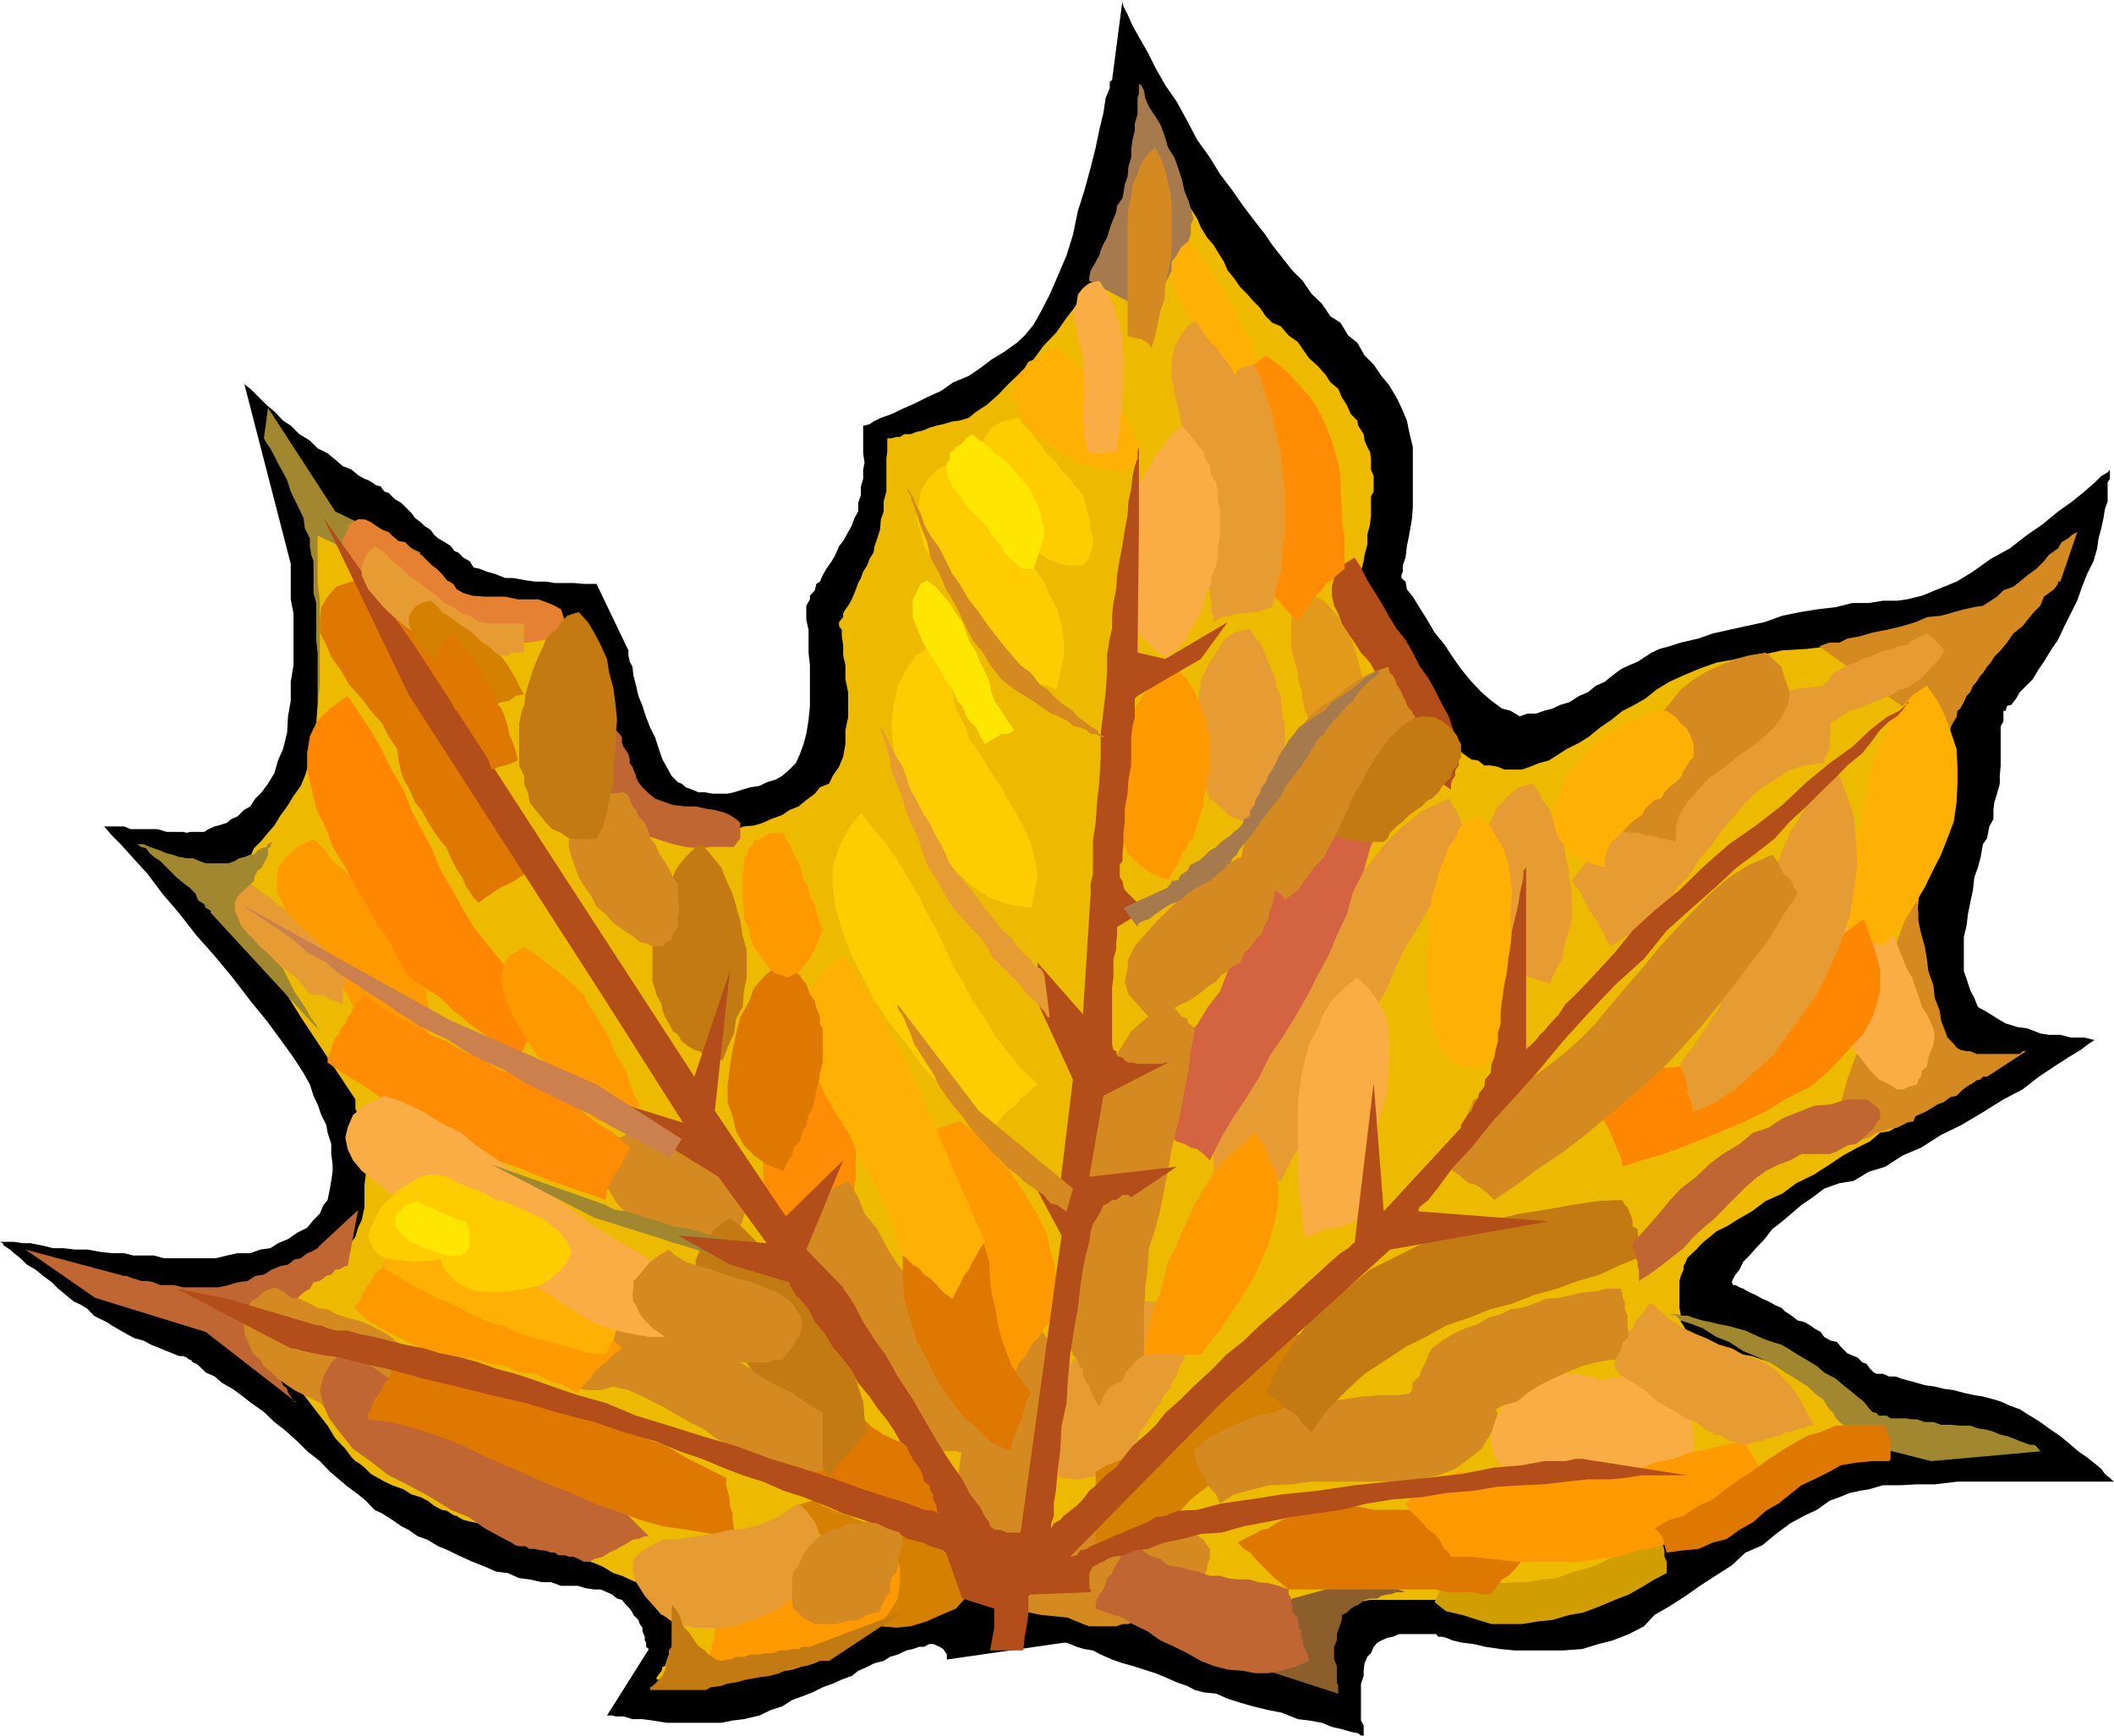 <?xml version="1.0" encoding="UTF-8"?>
<!DOCTYPE svg PUBLIC "-//W3C//DTD SVG 1.1//EN" "http://www.w3.org/Graphics/SVG/1.1/DTD/svg11.dtd">
<!-- Creator: CorelDRAW -->
<svg xmlns="http://www.w3.org/2000/svg" xml:space="preserve" width="30.301mm" height="24.878mm" style="shape-rendering:geometricPrecision; text-rendering:geometricPrecision; image-rendering:optimizeQuality; fill-rule:evenodd; clip-rule:evenodd"
viewBox="0 0 4.646 3.814"
 xmlns:xlink="http://www.w3.org/1999/xlink">
 <defs>
  <style type="text/css">
   <![CDATA[
    .fil0 {fill:black}
    .fil11 {fill:#8C5E2B}
    .fil2 {fill:#A18730}
    .fil13 {fill:#A67A4D}
    .fil4 {fill:#B34D1A}
    .fil8 {fill:#BF6633}
    .fil17 {fill:#C47A12}
    .fil23 {fill:#CC804D}
    .fil12 {fill:#D19E00}
    .fil20 {fill:#D46342}
    .fil9 {fill:#D48000}
    .fil7 {fill:#D48A21}
    .fil10 {fill:#DE7800}
    .fil6 {fill:#E39919}
    .fil21 {fill:#E68033}
    .fil1 {fill:#E69C33}
    .fil3 {fill:#EDBA00}
    .fil15 {fill:#FAAD45}
    .fil18 {fill:#FF8700}
    .fil5 {fill:#FF8C03}
    .fil14 {fill:#FF9900}
    .fil16 {fill:#FFB003}
    .fil19 {fill:#FFCC00}
    .fil22 {fill:#FFE600}
   ]]>
  </style>
 </defs>
 <g id="Layer_x0020_1">
  <g id="_211193216">
   <polygon id="_211199600" class="fil0" points="2.081,3.647 2.338,3.61 2.344,3.61 2.352,3.613 2.366,3.619 2.383,3.624 2.402,3.627 2.419,3.636 2.444,3.647 2.467,3.655 2.489,3.661 2.514,3.669 2.539,3.677 2.561,3.686 2.586,3.697 2.609,3.705 2.626,3.714 2.645,3.719 2.673,3.722 2.698,3.733 2.726,3.742 2.754,3.75 2.787,3.758 2.818,3.764 2.852,3.778 2.877,3.781 2.905,3.786 2.927,3.795 2.949,3.8 2.969,3.806 2.985,3.809 2.991,3.814 2.997,3.814 2.997,3.809 2.997,3.806 2.997,3.8 2.997,3.792 2.991,3.781 2.991,3.772 2.991,3.756 2.991,3.744 2.991,3.728 2.991,3.714 2.991,3.7 2.997,3.683 2.997,3.669 2.999,3.655 3.005,3.641 3.013,3.633 3.019,3.619 3.027,3.61 3.036,3.605 3.05,3.599 3.061,3.597 3.075,3.591 3.089,3.591 3.103,3.591 3.117,3.591 3.125,3.591 3.139,3.591 3.147,3.591 3.156,3.591 3.161,3.597 3.164,3.597 3.17,3.597 3.17,3.597 3.178,3.599 3.192,3.605 3.214,3.61 3.239,3.613 3.264,3.619 3.298,3.624 3.329,3.627 3.362,3.627 3.398,3.627 3.435,3.627 3.477,3.624 3.513,3.613 3.544,3.605 3.58,3.591 3.613,3.574 3.636,3.549 3.669,3.53 3.705,3.507 3.736,3.485 3.77,3.463 3.806,3.44 3.836,3.412 3.873,3.396 3.903,3.371 3.934,3.348 3.965,3.331 3.993,3.318 4.021,3.298 4.043,3.29 4.065,3.281 4.088,3.276 4.107,3.273 4.138,3.264 4.174,3.264 4.213,3.262 4.252,3.262 4.302,3.256 4.347,3.256 4.397,3.256 4.445,3.256 4.492,3.256 4.531,3.256 4.567,3.256 4.601,3.256 4.623,3.256 4.64,3.256 4.646,3.256 4.64,3.251 4.637,3.248 4.626,3.239 4.618,3.228 4.601,3.214 4.587,3.203 4.567,3.189 4.551,3.175 4.528,3.156 4.503,3.139 4.484,3.125 4.461,3.111 4.439,3.097 4.417,3.089 4.397,3.08 4.381,3.075 4.358,3.069 4.339,3.066 4.316,3.061 4.294,3.055 4.272,3.052 4.252,3.047 4.23,3.044 4.213,3.039 4.191,3.033 4.18,3.03 4.166,3.025 4.152,3.025 4.138,3.019 4.132,3.019 4.124,3.019 4.118,3.016 4.11,3.008 4.102,2.997 4.093,2.994 4.082,2.983 4.074,2.98 4.06,2.974 4.046,2.96 4.037,2.949 4.023,2.946 4.009,2.938 4.001,2.927 3.987,2.919 3.979,2.913 3.965,2.905 3.951,2.902 3.937,2.891 3.923,2.882 3.915,2.874 3.901,2.868 3.887,2.86 3.873,2.854 3.859,2.846 3.845,2.84 3.831,2.832 3.823,2.829 3.814,2.824 3.809,2.824 3.806,2.818 3.806,2.818 3.809,2.81 3.814,2.801 3.823,2.79 3.831,2.773 3.845,2.759 3.859,2.743 3.878,2.723 3.895,2.701 3.917,2.684 3.937,2.667 3.959,2.648 3.984,2.631 4.009,2.612 4.043,2.6 4.074,2.595 4.107,2.575 4.143,2.564 4.182,2.539 4.222,2.522 4.266,2.494 4.311,2.472 4.358,2.444 4.403,2.416 4.445,2.394 4.481,2.366 4.514,2.344 4.545,2.324 4.573,2.307 4.59,2.294 4.604,2.285 4.609,2.285 4.604,2.285 4.601,2.285 4.581,2.28 4.567,2.28 4.551,2.28 4.528,2.274 4.503,2.274 4.484,2.271 4.456,2.26 4.434,2.257 4.408,2.249 4.389,2.238 4.367,2.224 4.347,2.213 4.339,2.193 4.33,2.176 4.322,2.151 4.316,2.134 4.316,2.109 4.316,2.087 4.316,2.059 4.322,2.034 4.325,2.009 4.33,1.984 4.336,1.956 4.339,1.928 4.347,1.906 4.353,1.883 4.358,1.855 4.367,1.842 4.372,1.816 4.381,1.8 4.381,1.78 4.383,1.763 4.389,1.744 4.395,1.722 4.395,1.705 4.397,1.682 4.397,1.663 4.397,1.646 4.397,1.627 4.397,1.613 4.397,1.596 4.403,1.585 4.403,1.576 4.403,1.568 4.403,1.562 4.403,1.562 4.408,1.562 4.411,1.551 4.42,1.549 4.431,1.535 4.439,1.521 4.453,1.507 4.467,1.493 4.481,1.47 4.492,1.454 4.509,1.426 4.523,1.406 4.537,1.376 4.551,1.348 4.565,1.32 4.576,1.289 4.587,1.261 4.601,1.233 4.609,1.205 4.612,1.183 4.618,1.161 4.623,1.138 4.626,1.119 4.632,1.102 4.632,1.083 4.632,1.074 4.632,1.06 4.637,1.052 4.637,1.044 4.637,1.038 4.637,1.032 4.632,1.038 4.618,1.046 4.604,1.06 4.581,1.08 4.554,1.102 4.523,1.124 4.489,1.152 4.453,1.177 4.417,1.205 4.375,1.228 4.336,1.256 4.3,1.278 4.258,1.295 4.224,1.309 4.191,1.317 4.169,1.32 4.138,1.32 4.107,1.325 4.071,1.325 4.035,1.334 3.993,1.339 3.956,1.345 3.917,1.353 3.878,1.367 3.836,1.376 3.8,1.384 3.764,1.392 3.733,1.403 3.694,1.412 3.669,1.42 3.647,1.426 3.63,1.434 3.616,1.443 3.599,1.454 3.58,1.462 3.563,1.47 3.544,1.484 3.527,1.498 3.507,1.507 3.49,1.521 3.471,1.529 3.449,1.543 3.429,1.549 3.412,1.557 3.393,1.562 3.376,1.568 3.357,1.568 3.34,1.574 3.32,1.562 3.301,1.557 3.278,1.54 3.256,1.521 3.234,1.498 3.211,1.47 3.192,1.443 3.175,1.417 3.153,1.39 3.133,1.356 3.119,1.334 3.105,1.311 3.092,1.295 3.089,1.278 3.08,1.27 3.08,1.27 3.08,1.264 3.083,1.256 3.083,1.242 3.089,1.225 3.092,1.2 3.097,1.175 3.103,1.141 3.105,1.116 3.105,1.08 3.105,1.046 3.105,1.016 3.105,0.982 3.097,0.949 3.092,0.924 3.08,0.896 3.069,0.873 3.052,0.845 3.036,0.826 3.019,0.801 2.999,0.781 2.983,0.753 2.963,0.737 2.946,0.709 2.924,0.695 2.905,0.667 2.882,0.645 2.863,0.617 2.84,0.594 2.818,0.566 2.796,0.538 2.779,0.513 2.757,0.485 2.732,0.452 2.709,0.419 2.681,0.382 2.659,0.346 2.631,0.307 2.609,0.265 2.586,0.223 2.561,0.187 2.539,0.148 2.522,0.114 2.503,0.081 2.489,0.056 2.478,0.031 2.469,0.014 2.467,0.006 2.467,0 2.444,0.176 2.444,0.176 2.439,0.179 2.439,0.193 2.43,0.215 2.425,0.248 2.416,0.285 2.408,0.324 2.397,0.368 2.383,0.419 2.369,0.463 2.358,0.516 2.344,0.561 2.324,0.608 2.307,0.647 2.288,0.684 2.271,0.714 2.252,0.737 2.235,0.753 2.207,0.773 2.179,0.79 2.154,0.809 2.129,0.826 2.095,0.84 2.068,0.859 2.037,0.873 2.009,0.887 1.984,0.898 1.959,0.91 1.936,0.918 1.92,0.926 1.911,0.932 1.9,0.935 1.897,0.935 1.897,0.94 1.897,0.949 1.897,0.96 1.897,0.974 1.897,0.985 1.897,0.996 1.9,1.016 1.897,1.032 1.897,1.052 1.892,1.069 1.892,1.088 1.886,1.105 1.886,1.124 1.878,1.138 1.872,1.155 1.864,1.169 1.853,1.189 1.844,1.2 1.836,1.219 1.828,1.233 1.816,1.25 1.808,1.264 1.802,1.278 1.794,1.283 1.791,1.297 1.78,1.309 1.78,1.317 1.772,1.331 1.772,1.334 1.772,1.339 1.772,1.348 1.772,1.362 1.777,1.384 1.777,1.406 1.777,1.434 1.78,1.462 1.78,1.493 1.78,1.521 1.78,1.551 1.777,1.582 1.772,1.613 1.766,1.635 1.758,1.657 1.749,1.677 1.735,1.691 1.719,1.705 1.705,1.713 1.685,1.719 1.669,1.727 1.649,1.73 1.632,1.735 1.613,1.741 1.599,1.744 1.585,1.744 1.565,1.744 1.549,1.741 1.535,1.741 1.521,1.735 1.507,1.73 1.498,1.722 1.49,1.719 1.476,1.705 1.465,1.685 1.456,1.669 1.448,1.646 1.44,1.621 1.429,1.599 1.42,1.576 1.412,1.551 1.403,1.529 1.398,1.507 1.392,1.484 1.39,1.465 1.384,1.454 1.381,1.44 1.381,1.429 1.381,1.429 1.311,1.283 1.311,1.283 1.306,1.283 1.297,1.283 1.283,1.283 1.261,1.281 1.242,1.281 1.219,1.281 1.2,1.278 1.177,1.278 1.155,1.275 1.127,1.27 1.11,1.27 1.088,1.261 1.069,1.256 1.055,1.25 1.041,1.247 1.032,1.233 1.018,1.225 1.007,1.214 0.999,1.211 0.991,1.2 0.977,1.191 0.963,1.183 0.954,1.175 0.946,1.164 0.932,1.155 0.924,1.147 0.912,1.138 0.904,1.127 0.896,1.119 0.887,1.11 0.882,1.105 0.868,1.097 0.859,1.088 0.854,1.083 0.845,1.08 0.84,1.074 0.837,1.069 0.826,1.066 0.818,1.06 0.809,1.055 0.801,1.052 0.787,1.044 0.773,1.032 0.753,1.024 0.737,1.01 0.72,0.996 0.698,0.985 0.681,0.968 0.658,0.954 0.639,0.935 0.622,0.924 0.603,0.904 0.586,0.89 0.572,0.876 0.558,0.862 0.55,0.854 0.538,0.845 0.536,0.84 0.639,1.239 0.639,1.242 0.639,1.25 0.639,1.27 0.639,1.289 0.639,1.317 0.645,1.348 0.645,1.384 0.645,1.42 0.645,1.462 0.639,1.498 0.639,1.54 0.633,1.574 0.631,1.61 0.622,1.646 0.611,1.671 0.603,1.699 0.589,1.722 0.575,1.741 0.561,1.755 0.55,1.772 0.536,1.78 0.522,1.794 0.508,1.8 0.499,1.808 0.48,1.814 0.472,1.816 0.458,1.822 0.449,1.828 0.435,1.828 0.43,1.828 0.419,1.828 0.41,1.83 0.402,1.828 0.388,1.828 0.379,1.828 0.366,1.828 0.346,1.822 0.332,1.822 0.321,1.822 0.301,1.822 0.287,1.822 0.273,1.816 0.259,1.816 0.251,1.816 0.243,1.816 0.234,1.816 0.229,1.816 0.234,1.822 0.246,1.836 0.265,1.855 0.293,1.886 0.324,1.92 0.357,1.964 0.393,2.006 0.432,2.056 0.472,2.101 0.511,2.148 0.55,2.199 0.586,2.243 0.617,2.285 0.645,2.324 0.667,2.358 0.681,2.383 0.689,2.408 0.698,2.427 0.706,2.45 0.717,2.472 0.72,2.489 0.728,2.514 0.728,2.536 0.731,2.559 0.731,2.575 0.728,2.595 0.725,2.612 0.72,2.637 0.711,2.648 0.703,2.667 0.689,2.681 0.675,2.698 0.653,2.709 0.633,2.723 0.611,2.732 0.594,2.743 0.572,2.746 0.55,2.754 0.522,2.754 0.499,2.759 0.474,2.765 0.449,2.765 0.43,2.765 0.405,2.765 0.382,2.765 0.36,2.765 0.338,2.759 0.321,2.759 0.293,2.759 0.273,2.754 0.246,2.754 0.22,2.751 0.193,2.746 0.165,2.746 0.14,2.743 0.117,2.743 0.092,2.737 0.067,2.732 0.05,2.732 0.031,2.729 0.02,2.729 0.006,2.729 -0,2.729 -0,2.729 0.006,2.732 0.008,2.737 0.022,2.746 0.031,2.754 0.045,2.765 0.059,2.779 0.078,2.79 0.095,2.804 0.114,2.818 0.128,2.832 0.145,2.846 0.162,2.86 0.179,2.868 0.193,2.877 0.206,2.891 0.215,2.896 0.234,2.905 0.246,2.913 0.265,2.924 0.279,2.932 0.296,2.941 0.315,2.946 0.332,2.955 0.352,2.963 0.366,2.969 0.379,2.974 0.393,2.98 0.402,2.98 0.41,2.983 0.416,2.988 0.419,2.988 0.424,2.994 0.432,2.997 0.444,3.008 0.452,3.016 0.472,3.025 0.488,3.039 0.511,3.052 0.53,3.066 0.552,3.083 0.58,3.103 0.603,3.125 0.625,3.142 0.653,3.167 0.675,3.189 0.703,3.211 0.725,3.234 0.745,3.251 0.764,3.267 0.787,3.284 0.804,3.298 0.823,3.318 0.84,3.326 0.862,3.34 0.882,3.354 0.898,3.362 0.918,3.376 0.94,3.384 0.963,3.398 0.985,3.407 1.007,3.418 1.038,3.432 1.066,3.443 1.091,3.454 1.116,3.457 1.141,3.468 1.164,3.471 1.191,3.477 1.211,3.477 1.233,3.485 1.25,3.485 1.27,3.485 1.286,3.49 1.306,3.493 1.32,3.493 1.334,3.499 1.345,3.504 1.356,3.513 1.367,3.516 1.376,3.527 1.384,3.535 1.39,3.544 1.392,3.549 1.403,3.56 1.406,3.569 1.412,3.577 1.412,3.585 1.417,3.597 1.417,3.605 1.42,3.61 1.42,3.619 1.426,3.624 1.334,3.77 1.339,3.77 1.345,3.77 1.353,3.772 1.37,3.772 1.39,3.778 1.412,3.778 1.434,3.781 1.465,3.786 1.49,3.786 1.521,3.786 1.551,3.786 1.585,3.786 1.61,3.781 1.635,3.778 1.669,3.77 1.694,3.758 1.719,3.75 1.741,3.736 1.763,3.728 1.786,3.719 1.808,3.708 1.83,3.7 1.85,3.691 1.872,3.683 1.886,3.672 1.906,3.663 1.922,3.655 1.942,3.65 1.956,3.641 1.973,3.636 1.992,3.627 2.006,3.624 2.02,3.619 2.031,3.619 2.042,3.613 2.051,3.613 2.065,3.619 2.073,3.624 2.079,3.633 2.081,3.636 "/>
   <polygon id="_139759944" class="fil1" points="4.222,1.417 4.213,1.42 4.205,1.429 4.191,1.434 4.18,1.443 4.166,1.448 4.152,1.456 4.132,1.462 4.118,1.465 4.102,1.47 4.082,1.47 4.065,1.476 4.046,1.479 4.029,1.479 4.009,1.484 3.993,1.484 3.973,1.493 3.951,1.493 3.934,1.498 3.915,1.504 3.901,1.512 3.878,1.515 3.864,1.526 3.85,1.535 3.836,1.543 3.828,1.551 3.823,1.562 3.814,1.576 3.814,1.596 3.814,1.613 3.817,1.635 3.828,1.657 3.842,1.685 3.873,1.691 3.909,1.691 3.943,1.691 3.987,1.685 4.029,1.677 4.071,1.669 4.11,1.655 4.146,1.641 4.182,1.618 4.21,1.596 4.23,1.574 4.249,1.549 4.258,1.515 4.258,1.484 4.244,1.454 4.222,1.417 "/>
   <polygon id="_139760880" class="fil2" points="0.58,0.963 0.586,0.974 0.594,0.985 0.603,1.002 0.611,1.018 0.622,1.038 0.631,1.055 0.639,1.08 0.647,1.097 0.658,1.119 0.667,1.138 0.67,1.161 0.681,1.183 0.681,1.2 0.684,1.219 0.689,1.233 0.689,1.25 0.689,1.264 0.689,1.281 0.689,1.303 0.695,1.325 0.695,1.348 0.695,1.381 0.695,1.406 0.698,1.434 0.698,1.456 0.698,1.479 0.698,1.504 0.698,1.526 0.698,1.543 0.703,1.557 0.703,1.562 0.703,1.562 0.924,1.214 0.737,1.124 0.589,0.896 0.58,0.963 "/>
   <polygon id="_139759848" class="fil3" points="2.444,0.572 2.439,0.575 2.43,0.586 2.419,0.597 2.408,0.622 2.388,0.645 2.366,0.67 2.344,0.698 2.321,0.731 2.294,0.759 2.271,0.79 2.243,0.818 2.215,0.845 2.193,0.868 2.168,0.89 2.146,0.904 2.129,0.918 2.109,0.924 2.093,0.926 2.073,0.932 2.059,0.935 2.042,0.94 2.028,0.946 2.014,0.949 2.001,0.954 1.987,0.954 1.978,0.96 1.97,0.96 1.959,0.963 1.95,0.963 1.95,0.963 1.95,0.974 1.95,0.982 1.95,0.993 1.948,1.007 1.948,1.018 1.948,1.044 1.948,1.06 1.948,1.08 1.942,1.102 1.942,1.124 1.936,1.141 1.934,1.164 1.928,1.183 1.922,1.2 1.92,1.214 1.911,1.228 1.906,1.242 1.897,1.256 1.892,1.27 1.886,1.281 1.881,1.295 1.878,1.303 1.872,1.317 1.864,1.331 1.858,1.339 1.853,1.348 1.853,1.356 1.844,1.367 1.844,1.37 1.844,1.376 1.85,1.384 1.85,1.398 1.853,1.417 1.853,1.44 1.858,1.462 1.858,1.493 1.864,1.521 1.864,1.549 1.864,1.576 1.858,1.604 1.858,1.635 1.853,1.663 1.844,1.685 1.83,1.705 1.822,1.722 1.802,1.73 1.791,1.744 1.772,1.758 1.755,1.772 1.735,1.78 1.719,1.791 1.694,1.8 1.677,1.808 1.657,1.814 1.635,1.816 1.618,1.822 1.599,1.828 1.579,1.822 1.562,1.822 1.543,1.816 1.526,1.816 1.507,1.808 1.484,1.805 1.47,1.794 1.454,1.791 1.44,1.78 1.426,1.777 1.412,1.772 1.398,1.763 1.384,1.758 1.376,1.749 1.362,1.741 1.353,1.73 1.345,1.722 1.334,1.708 1.325,1.694 1.32,1.685 1.311,1.671 1.306,1.655 1.306,1.635 1.306,1.621 1.306,1.599 1.306,1.582 1.306,1.562 1.306,1.549 1.306,1.526 1.306,1.507 1.306,1.49 1.306,1.47 1.306,1.454 1.306,1.429 1.3,1.417 1.297,1.398 1.286,1.384 1.272,1.376 1.261,1.367 1.247,1.362 1.228,1.356 1.214,1.356 1.197,1.356 1.183,1.367 1.164,1.367 1.152,1.37 1.138,1.376 1.124,1.381 1.116,1.384 1.11,1.39 1.102,1.392 1.102,1.392 0.868,1.256 0.698,1.177 0.698,1.183 0.698,1.197 0.698,1.219 0.698,1.25 0.698,1.281 0.703,1.32 0.703,1.362 0.703,1.412 0.703,1.456 0.703,1.504 0.698,1.549 0.695,1.59 0.689,1.632 0.681,1.671 0.67,1.705 0.661,1.727 0.645,1.749 0.631,1.772 0.617,1.791 0.603,1.814 0.589,1.83 0.575,1.847 0.558,1.864 0.55,1.883 0.536,1.897 0.522,1.911 0.511,1.922 0.502,1.936 0.494,1.942 0.488,1.95 0.488,1.95 0.488,1.956 0.661,2.235 0.781,2.416 0.781,2.416 0.781,2.427 0.781,2.436 0.787,2.45 0.79,2.467 0.795,2.486 0.795,2.508 0.801,2.531 0.801,2.553 0.804,2.581 0.801,2.603 0.801,2.631 0.801,2.653 0.795,2.681 0.787,2.698 0.781,2.718 0.767,2.737 0.753,2.754 0.731,2.765 0.717,2.779 0.695,2.787 0.67,2.801 0.645,2.804 0.622,2.815 0.594,2.818 0.572,2.824 0.55,2.824 0.536,2.829 0.516,2.829 0.508,2.832 0.499,2.832 0.499,2.832 0.499,2.838 0.508,2.846 0.516,2.865 0.536,2.888 0.552,2.91 0.575,2.941 0.597,2.977 0.625,3.008 0.647,3.038 0.675,3.075 0.698,3.105 0.72,3.133 0.737,3.161 0.759,3.184 0.773,3.203 0.781,3.211 0.787,3.214 0.801,3.225 0.815,3.239 0.831,3.248 0.845,3.256 0.862,3.264 0.887,3.273 0.904,3.284 0.924,3.29 0.94,3.298 0.954,3.309 0.971,3.318 0.982,3.32 0.991,3.326 0.999,3.331 0.999,3.331 1.004,3.331 1.007,3.334 1.018,3.34 1.038,3.345 1.055,3.348 1.083,3.359 1.105,3.368 1.133,3.376 1.164,3.384 1.191,3.396 1.219,3.404 1.25,3.418 1.278,3.426 1.306,3.435 1.325,3.443 1.348,3.457 1.367,3.463 1.384,3.471 1.398,3.477 1.417,3.485 1.426,3.49 1.434,3.499 1.443,3.504 1.454,3.513 1.465,3.521 1.476,3.535 1.479,3.549 1.49,3.56 1.49,3.563 1.49,3.574 1.49,3.583 1.484,3.597 1.479,3.605 1.479,3.619 1.476,3.627 1.47,3.636 1.465,3.65 1.462,3.661 1.456,3.663 1.454,3.672 1.443,3.686 1.443,3.691 1.454,3.691 1.456,3.691 1.47,3.691 1.479,3.691 1.498,3.697 1.512,3.697 1.529,3.697 1.549,3.697 1.571,3.697 1.588,3.691 1.61,3.691 1.627,3.686 1.649,3.683 1.669,3.677 1.685,3.672 1.705,3.663 1.722,3.661 1.744,3.65 1.766,3.641 1.791,3.633 1.814,3.624 1.836,3.613 1.858,3.605 1.881,3.597 1.9,3.585 1.92,3.577 1.942,3.569 1.956,3.56 1.973,3.555 1.987,3.549 1.995,3.549 2.006,3.544 2.02,3.541 2.028,3.535 2.042,3.53 2.056,3.527 2.068,3.521 2.081,3.516 2.101,3.516 2.115,3.513 2.129,3.507 2.137,3.504 2.154,3.504 2.165,3.504 2.174,3.504 2.179,3.504 2.187,3.504 2.199,3.504 2.213,3.507 2.229,3.513 2.249,3.516 2.271,3.521 2.294,3.527 2.321,3.53 2.344,3.535 2.369,3.541 2.394,3.544 2.411,3.549 2.433,3.549 2.447,3.555 2.461,3.555 2.469,3.56 2.469,3.56 2.905,3.705 2.905,3.7 2.905,3.697 2.899,3.691 2.896,3.683 2.891,3.672 2.888,3.661 2.882,3.65 2.882,3.636 2.877,3.624 2.877,3.61 2.882,3.597 2.888,3.583 2.891,3.569 2.899,3.555 2.91,3.549 2.924,3.541 2.941,3.53 2.96,3.527 2.983,3.521 3.011,3.516 3.033,3.516 3.052,3.516 3.08,3.516 3.103,3.516 3.125,3.516 3.147,3.516 3.164,3.516 3.184,3.521 3.192,3.521 3.206,3.527 3.214,3.527 3.214,3.527 3.22,3.527 3.228,3.527 3.242,3.527 3.262,3.521 3.284,3.516 3.312,3.516 3.337,3.513 3.368,3.507 3.393,3.499 3.429,3.493 3.457,3.485 3.493,3.477 3.521,3.468 3.552,3.454 3.58,3.44 3.602,3.426 3.624,3.407 3.647,3.39 3.669,3.376 3.694,3.359 3.722,3.34 3.75,3.326 3.778,3.309 3.8,3.295 3.828,3.276 3.85,3.264 3.873,3.256 3.895,3.248 3.915,3.234 3.929,3.225 3.943,3.22 3.956,3.22 3.97,3.214 3.984,3.211 4.001,3.206 4.021,3.206 4.037,3.203 4.06,3.198 4.079,3.192 4.102,3.189 4.118,3.184 4.138,3.178 4.155,3.175 4.174,3.175 4.182,3.17 4.191,3.17 4.202,3.17 4.205,3.17 4.202,3.167 4.196,3.167 4.188,3.156 4.174,3.153 4.16,3.139 4.143,3.131 4.124,3.117 4.107,3.105 4.082,3.094 4.06,3.08 4.035,3.066 4.009,3.052 3.987,3.038 3.959,3.025 3.937,3.016 3.917,3.008 3.895,2.994 3.873,2.988 3.85,2.98 3.831,2.977 3.809,2.974 3.792,2.969 3.778,2.963 3.758,2.96 3.744,2.955 3.733,2.949 3.722,2.941 3.714,2.938 3.705,2.924 3.7,2.913 3.694,2.905 3.694,2.891 3.691,2.874 3.691,2.86 3.691,2.852 3.691,2.838 3.691,2.824 3.691,2.815 3.694,2.804 3.7,2.79 3.7,2.782 3.705,2.773 3.708,2.765 3.719,2.754 3.728,2.746 3.736,2.737 3.744,2.729 3.758,2.718 3.772,2.706 3.795,2.695 3.817,2.681 3.85,2.662 3.881,2.639 3.917,2.623 3.948,2.6 3.987,2.581 4.021,2.559 4.051,2.539 4.082,2.522 4.11,2.508 4.132,2.489 4.152,2.486 4.166,2.478 4.169,2.478 4.196,2.235 4.235,1.741 4.336,1.406 4.33,1.406 4.311,1.406 4.288,1.406 4.258,1.406 4.216,1.406 4.174,1.412 4.129,1.412 4.079,1.417 4.021,1.42 3.97,1.426 3.917,1.429 3.867,1.44 3.817,1.448 3.772,1.456 3.733,1.47 3.7,1.484 3.669,1.498 3.641,1.515 3.616,1.535 3.588,1.551 3.566,1.562 3.541,1.582 3.516,1.599 3.493,1.618 3.471,1.632 3.443,1.646 3.426,1.657 3.404,1.671 3.382,1.677 3.362,1.685 3.345,1.691 3.323,1.691 3.306,1.691 3.292,1.685 3.276,1.682 3.262,1.682 3.248,1.671 3.234,1.669 3.225,1.663 3.214,1.655 3.206,1.646 3.198,1.641 3.189,1.632 3.184,1.627 3.17,1.613 3.161,1.604 3.153,1.599 3.142,1.585 3.133,1.574 3.119,1.557 3.105,1.535 3.089,1.507 3.075,1.479 3.061,1.456 3.047,1.426 3.033,1.403 3.019,1.376 3.005,1.356 2.997,1.339 2.991,1.325 2.983,1.317 2.983,1.311 2.983,1.311 2.983,1.303 2.985,1.295 2.985,1.283 2.991,1.27 2.991,1.256 2.997,1.233 2.999,1.219 3.005,1.197 3.005,1.175 3.011,1.152 3.013,1.133 3.013,1.11 3.013,1.091 3.019,1.08 3.019,1.06 3.019,1.046 3.013,1.032 3.013,1.018 3.013,1.007 3.011,0.993 3.005,0.982 2.999,0.968 2.997,0.954 2.985,0.935 2.983,0.924 2.969,0.91 2.96,0.89 2.949,0.873 2.941,0.854 2.924,0.84 2.913,0.823 2.896,0.804 2.877,0.787 2.863,0.767 2.852,0.751 2.832,0.737 2.815,0.717 2.796,0.709 2.782,0.695 2.768,0.675 2.754,0.661 2.74,0.645 2.726,0.631 2.712,0.611 2.698,0.594 2.69,0.575 2.681,0.561 2.667,0.538 2.653,0.522 2.639,0.499 2.631,0.48 2.617,0.458 2.603,0.435 2.595,0.419 2.586,0.402 2.573,0.382 2.561,0.366 2.553,0.352 2.55,0.338 2.539,0.329 2.536,0.321 2.531,0.315 2.444,0.572 "/>
   <polygon id="_139761192" class="fil4" points="2.977,1.225 2.955,1.239 2.941,1.256 2.932,1.27 2.927,1.289 2.927,1.309 2.932,1.331 2.941,1.348 2.949,1.37 2.963,1.392 2.977,1.412 2.991,1.434 3.011,1.456 3.022,1.476 3.041,1.493 3.05,1.512 3.061,1.529 3.069,1.543 3.08,1.551 3.083,1.562 3.089,1.582 3.092,1.596 3.097,1.61 3.103,1.621 3.105,1.641 3.111,1.649 3.119,1.669 3.125,1.677 3.133,1.691 3.142,1.705 3.156,1.713 3.17,1.722 3.189,1.735 3.189,1.722 3.192,1.713 3.198,1.705 3.198,1.694 3.203,1.685 3.206,1.682 3.206,1.671 3.211,1.663 3.203,1.632 3.192,1.599 3.184,1.574 3.17,1.549 3.153,1.515 3.139,1.49 3.119,1.462 3.105,1.434 3.089,1.406 3.069,1.381 3.052,1.353 3.036,1.325 3.019,1.297 3.005,1.275 2.991,1.247 2.977,1.225 "/>
   <polygon id="_139760712" class="fil5" points="1.8,2.344 1.786,2.344 1.772,2.347 1.758,2.352 1.749,2.36 1.735,2.372 1.727,2.38 1.719,2.388 1.713,2.402 1.705,2.413 1.694,2.427 1.691,2.441 1.685,2.458 1.682,2.472 1.682,2.489 1.677,2.508 1.677,2.525 1.677,2.545 1.677,2.567 1.677,2.589 1.682,2.609 1.685,2.626 1.694,2.645 1.705,2.659 1.713,2.676 1.722,2.684 1.735,2.695 1.755,2.698 1.772,2.698 1.791,2.698 1.808,2.695 1.83,2.684 1.858,2.673 1.867,2.648 1.872,2.631 1.878,2.609 1.881,2.586 1.881,2.564 1.881,2.539 1.881,2.517 1.878,2.494 1.872,2.472 1.864,2.444 1.853,2.427 1.844,2.408 1.836,2.388 1.822,2.372 1.814,2.358 1.8,2.344 "/>
   <polygon id="_139760568" class="fil6" points="2.888,1.309 2.874,1.309 2.863,1.317 2.852,1.325 2.846,1.339 2.84,1.348 2.838,1.367 2.838,1.381 2.838,1.398 2.838,1.417 2.84,1.434 2.846,1.456 2.852,1.476 2.854,1.498 2.86,1.515 2.863,1.54 2.868,1.562 2.874,1.574 2.874,1.59 2.874,1.604 2.877,1.618 2.877,1.632 2.882,1.641 2.888,1.655 2.891,1.663 2.896,1.671 2.899,1.677 2.91,1.682 2.919,1.685 2.927,1.685 2.941,1.685 2.96,1.682 2.977,1.677 2.983,1.649 2.985,1.627 2.991,1.599 2.997,1.576 2.997,1.551 2.997,1.526 2.997,1.498 2.991,1.476 2.985,1.454 2.977,1.426 2.969,1.403 2.955,1.381 2.941,1.356 2.927,1.339 2.91,1.32 2.888,1.309 "/>
   <polygon id="_139752632" class="fil7" points="2.285,2.919 2.249,2.938 2.221,2.96 2.193,2.98 2.176,3.011 2.154,3.038 2.143,3.075 2.129,3.105 2.123,3.147 2.115,3.178 2.109,3.22 2.104,3.256 2.109,3.29 2.109,3.326 2.115,3.362 2.118,3.398 2.129,3.432 2.146,3.432 2.16,3.432 2.174,3.426 2.187,3.426 2.207,3.421 2.221,3.421 2.238,3.421 2.252,3.421 2.249,3.384 2.249,3.348 2.252,3.318 2.26,3.281 2.271,3.251 2.285,3.22 2.296,3.189 2.31,3.156 2.321,3.125 2.33,3.097 2.333,3.066 2.338,3.033 2.333,3.008 2.324,2.977 2.307,2.949 2.285,2.919 "/>
   <polygon id="_211222448" class="fil1" points="2.561,2.86 2.517,2.86 2.478,2.877 2.439,2.902 2.402,2.938 2.369,2.974 2.344,3.011 2.321,3.055 2.307,3.103 2.294,3.142 2.294,3.178 2.296,3.211 2.31,3.239 2.338,3.248 2.369,3.251 2.419,3.242 2.478,3.214 2.478,3.206 2.48,3.198 2.486,3.184 2.494,3.175 2.5,3.167 2.503,3.153 2.508,3.142 2.517,3.133 2.525,3.119 2.531,3.111 2.539,3.097 2.55,3.083 2.553,3.075 2.561,3.061 2.573,3.052 2.575,3.038 2.586,3.025 2.589,3.011 2.595,2.997 2.603,2.988 2.603,2.977 2.609,2.963 2.609,2.949 2.612,2.941 2.612,2.927 2.609,2.913 2.603,2.905 2.598,2.896 2.595,2.888 2.586,2.874 2.573,2.865 2.561,2.86 "/>
   <polygon id="_211214696" class="fil8" points="0.703,2.737 0.698,2.743 0.684,2.751 0.675,2.754 0.661,2.765 0.647,2.768 0.633,2.779 0.617,2.782 0.597,2.79 0.58,2.801 0.561,2.804 0.544,2.815 0.522,2.818 0.502,2.824 0.48,2.829 0.458,2.829 0.435,2.829 0.419,2.829 0.402,2.829 0.382,2.824 0.366,2.824 0.352,2.824 0.338,2.818 0.324,2.815 0.31,2.815 0.296,2.81 0.293,2.81 0.279,2.804 0.273,2.804 0.056,2.746 0.209,2.852 0.452,2.927 0.653,3.083 0.647,3.08 0.639,3.069 0.633,3.061 0.631,3.052 0.622,3.044 0.617,3.033 0.608,3.019 0.603,3.008 0.597,2.994 0.597,2.98 0.594,2.963 0.597,2.946 0.603,2.932 0.608,2.913 0.617,2.896 0.631,2.882 0.639,2.865 0.653,2.854 0.667,2.84 0.681,2.832 0.689,2.818 0.703,2.815 0.717,2.804 0.728,2.801 0.737,2.79 0.745,2.79 0.759,2.782 0.764,2.782 0.787,2.659 0.703,2.737 "/>
   <polygon id="_211211816" class="fil9" points="1.786,3.298 1.763,3.304 1.741,3.312 1.727,3.331 1.713,3.348 1.705,3.371 1.705,3.398 1.705,3.421 1.708,3.449 1.719,3.471 1.73,3.493 1.744,3.513 1.763,3.527 1.786,3.535 1.808,3.541 1.836,3.535 1.872,3.527 1.886,3.549 1.911,3.563 1.936,3.574 1.97,3.577 2.001,3.574 2.037,3.563 2.068,3.549 2.101,3.535 2.118,3.516 2.137,3.493 2.146,3.471 2.146,3.449 2.132,3.426 2.109,3.407 2.068,3.39 2.014,3.382 2.001,3.376 1.987,3.371 1.97,3.368 1.956,3.362 1.936,3.359 1.92,3.348 1.9,3.345 1.886,3.34 1.867,3.331 1.85,3.326 1.83,3.318 1.816,3.312 1.808,3.309 1.8,3.304 1.791,3.298 1.786,3.298 "/>
   <polygon id="_139768776" class="fil7" points="0.603,2.829 0.58,2.838 0.566,2.852 0.552,2.86 0.544,2.874 0.538,2.891 0.536,2.905 0.536,2.919 0.538,2.932 0.544,2.946 0.55,2.96 0.558,2.977 0.572,2.988 0.58,3.002 0.597,3.016 0.611,3.03 0.631,3.044 0.647,3.055 0.675,3.069 0.698,3.08 0.72,3.094 0.739,3.103 0.767,3.105 0.79,3.111 0.815,3.111 0.831,3.105 0.854,3.103 0.873,3.094 0.887,3.08 0.898,3.066 0.91,3.047 0.912,3.025 0.918,2.994 0.904,2.977 0.887,2.96 0.868,2.946 0.851,2.932 0.826,2.919 0.809,2.91 0.787,2.902 0.764,2.896 0.739,2.888 0.72,2.877 0.698,2.874 0.681,2.865 0.658,2.854 0.639,2.852 0.622,2.838 0.603,2.829 "/>
   <polygon id="_139759200" class="fil10" points="1.836,3.061 1.802,3.069 1.78,3.083 1.763,3.097 1.755,3.117 1.744,3.133 1.741,3.153 1.744,3.17 1.755,3.192 1.758,3.211 1.772,3.234 1.791,3.251 1.808,3.273 1.828,3.284 1.85,3.304 1.872,3.32 1.897,3.334 1.911,3.34 1.934,3.348 1.95,3.354 1.97,3.359 1.984,3.362 2.001,3.362 2.02,3.362 2.031,3.359 2.045,3.348 2.059,3.34 2.068,3.331 2.079,3.318 2.081,3.298 2.087,3.281 2.093,3.256 2.093,3.234 2.059,3.214 2.037,3.198 2.014,3.189 1.995,3.178 1.984,3.17 1.973,3.167 1.959,3.161 1.95,3.156 1.942,3.153 1.934,3.147 1.92,3.139 1.911,3.131 1.897,3.119 1.881,3.103 1.858,3.083 1.836,3.061 "/>
   <polygon id="_139754928" class="fil7" points="2.623,3.368 2.589,3.354 2.55,3.345 2.508,3.345 2.467,3.354 2.419,3.362 2.374,3.376 2.333,3.396 2.296,3.418 2.26,3.44 2.238,3.463 2.221,3.485 2.215,3.507 2.224,3.527 2.249,3.541 2.288,3.549 2.347,3.555 2.358,3.56 2.366,3.563 2.38,3.569 2.394,3.574 2.408,3.574 2.419,3.574 2.433,3.574 2.453,3.574 2.467,3.569 2.48,3.569 2.494,3.563 2.514,3.56 2.525,3.555 2.539,3.549 2.55,3.544 2.561,3.541 2.575,3.53 2.589,3.516 2.603,3.507 2.612,3.499 2.623,3.485 2.634,3.471 2.645,3.463 2.653,3.449 2.653,3.44 2.659,3.426 2.659,3.412 2.659,3.404 2.653,3.396 2.645,3.384 2.634,3.376 2.623,3.368 "/>
   <polygon id="_139760664" class="fil7" points="1.417,2.48 1.39,2.486 1.376,2.494 1.356,2.503 1.348,2.514 1.334,2.522 1.331,2.531 1.325,2.545 1.325,2.559 1.32,2.567 1.32,2.581 1.325,2.589 1.331,2.603 1.339,2.617 1.348,2.631 1.356,2.645 1.37,2.659 1.381,2.667 1.39,2.681 1.403,2.69 1.417,2.698 1.429,2.706 1.443,2.715 1.456,2.718 1.47,2.729 1.484,2.732 1.501,2.737 1.515,2.737 1.529,2.743 1.543,2.743 1.557,2.743 1.571,2.743 1.588,2.737 1.61,2.715 1.627,2.695 1.635,2.673 1.641,2.653 1.632,2.637 1.618,2.617 1.604,2.6 1.588,2.586 1.562,2.567 1.537,2.553 1.512,2.539 1.49,2.525 1.465,2.514 1.443,2.503 1.426,2.489 1.417,2.48 "/>
   <polygon id="_139760928" class="fil11" points="3.089,3.499 3.083,3.499 3.083,3.499 3.075,3.499 3.069,3.499 3.055,3.504 3.05,3.504 3.036,3.507 3.027,3.513 3.013,3.513 2.999,3.516 2.985,3.527 2.977,3.53 2.969,3.535 2.96,3.544 2.949,3.549 2.949,3.56 2.946,3.569 2.941,3.583 2.938,3.591 2.938,3.605 2.932,3.619 2.932,3.633 2.932,3.647 2.938,3.661 2.938,3.672 2.938,3.683 2.938,3.697 2.941,3.705 2.941,3.719 2.941,3.722 2.734,3.655 2.84,3.513 3.005,3.468 3.089,3.499 "/>
   <polygon id="_139769208" class="fil2" points="0.603,1.85 0.597,1.85 0.589,1.855 0.586,1.861 0.575,1.864 0.566,1.869 0.558,1.878 0.55,1.878 0.538,1.883 0.525,1.886 0.516,1.892 0.502,1.897 0.488,1.897 0.474,1.897 0.466,1.897 0.452,1.897 0.438,1.892 0.424,1.886 0.41,1.886 0.393,1.883 0.379,1.878 0.366,1.875 0.352,1.869 0.338,1.864 0.329,1.861 0.315,1.855 0.31,1.855 0.301,1.855 0.31,1.861 0.321,1.864 0.329,1.875 0.338,1.883 0.352,1.892 0.36,1.9 0.374,1.914 0.388,1.928 0.405,1.942 0.416,1.95 0.43,1.964 0.435,1.978 0.449,1.987 0.452,1.995 0.463,2.001 0.463,2.006 0.466,2.009 0.703,2.266 0.698,2.26 0.695,2.252 0.684,2.238 0.675,2.221 0.661,2.199 0.647,2.179 0.633,2.151 0.622,2.129 0.603,2.107 0.589,2.079 0.575,2.056 0.561,2.034 0.552,2.009 0.55,1.992 0.544,1.978 0.544,1.973 0.55,1.964 0.552,1.95 0.552,1.942 0.558,1.936 0.561,1.922 0.566,1.914 0.575,1.906 0.58,1.897 0.586,1.886 0.589,1.878 0.589,1.864 0.594,1.861 0.597,1.85 0.603,1.85 "/>
   <polygon id="_139753592" class="fil12" points="3.647,3.376 3.622,3.384 3.594,3.398 3.566,3.412 3.535,3.426 3.507,3.44 3.479,3.449 3.449,3.457 3.421,3.468 3.39,3.471 3.357,3.477 3.329,3.477 3.301,3.479 3.27,3.477 3.239,3.471 3.211,3.468 3.184,3.457 3.175,3.471 3.17,3.485 3.164,3.493 3.161,3.504 3.156,3.513 3.153,3.521 3.178,3.541 3.214,3.549 3.248,3.56 3.278,3.569 3.312,3.569 3.345,3.569 3.382,3.563 3.412,3.56 3.449,3.549 3.479,3.544 3.516,3.53 3.549,3.516 3.58,3.504 3.613,3.485 3.636,3.471 3.663,3.457 3.663,3.443 3.663,3.432 3.658,3.421 3.658,3.407 3.655,3.396 3.65,3.384 3.647,3.376 3.647,3.376 "/>
   <polygon id="_139753304" class="fil2" points="4.489,3.189 4.484,3.189 4.475,3.178 4.47,3.175 4.461,3.175 4.448,3.17 4.439,3.167 4.425,3.161 4.411,3.156 4.397,3.153 4.383,3.147 4.367,3.142 4.347,3.139 4.33,3.133 4.308,3.133 4.286,3.131 4.266,3.131 4.249,3.125 4.23,3.125 4.213,3.119 4.202,3.119 4.188,3.117 4.18,3.117 4.166,3.117 4.155,3.117 4.146,3.111 4.143,3.111 4.132,3.111 4.132,3.111 4.129,3.111 4.124,3.105 4.115,3.103 4.107,3.094 4.096,3.08 4.082,3.069 4.065,3.055 4.051,3.044 4.035,3.03 4.009,3.016 3.993,3.002 3.97,2.988 3.951,2.977 3.929,2.963 3.915,2.955 3.895,2.949 3.873,2.941 3.853,2.932 3.836,2.924 3.817,2.919 3.795,2.913 3.778,2.91 3.758,2.905 3.742,2.902 3.722,2.896 3.708,2.891 3.694,2.891 3.686,2.888 3.677,2.888 3.669,2.888 3.663,2.888 3.669,2.888 3.683,2.891 3.694,2.902 3.719,2.91 3.742,2.919 3.772,2.938 3.8,2.949 3.831,2.969 3.864,2.983 3.895,2.997 3.923,3.016 3.951,3.033 3.973,3.047 3.993,3.066 4.007,3.075 4.015,3.089 4.021,3.097 4.029,3.105 4.035,3.117 4.043,3.125 4.051,3.131 4.06,3.139 4.074,3.147 4.082,3.156 4.093,3.161 4.102,3.167 4.11,3.17 4.118,3.175 4.132,3.178 4.138,3.184 4.244,3.211 4.489,3.189 "/>
   <polygon id="_139753280" class="fil13" points="2.503,0.179 2.503,0.184 2.508,0.187 2.514,0.198 2.517,0.215 2.525,0.234 2.536,0.251 2.55,0.273 2.559,0.296 2.567,0.324 2.581,0.346 2.589,0.368 2.598,0.396 2.603,0.419 2.612,0.441 2.617,0.458 2.623,0.48 2.617,0.494 2.617,0.513 2.612,0.53 2.603,0.544 2.595,0.561 2.589,0.58 2.575,0.594 2.567,0.611 2.559,0.625 2.545,0.633 2.536,0.647 2.525,0.658 2.517,0.667 2.514,0.67 2.514,0.675 2.514,0.681 2.394,0.617 2.394,0.608 2.397,0.594 2.402,0.586 2.408,0.575 2.416,0.561 2.419,0.55 2.425,0.536 2.433,0.522 2.439,0.502 2.444,0.488 2.453,0.466 2.455,0.452 2.467,0.435 2.469,0.424 2.472,0.405 2.478,0.388 2.48,0.366 2.486,0.346 2.486,0.329 2.489,0.307 2.494,0.287 2.494,0.271 2.5,0.251 2.5,0.234 2.5,0.215 2.503,0.206 2.503,0.193 2.503,0.187 2.503,0.179 2.503,0.179 "/>
   <polygon id="_139753496" class="fil14" points="0.689,1.844 0.653,1.861 0.631,1.883 0.611,1.906 0.608,1.934 0.608,1.959 0.622,1.987 0.633,2.02 0.653,2.045 0.675,2.073 0.698,2.107 0.725,2.134 0.745,2.162 0.764,2.187 0.781,2.221 0.795,2.243 0.801,2.271 0.818,2.274 0.831,2.28 0.851,2.285 0.868,2.288 0.882,2.294 0.898,2.302 0.912,2.307 0.932,2.31 0.94,2.274 0.946,2.238 0.94,2.201 0.935,2.171 0.926,2.14 0.912,2.109 0.896,2.079 0.876,2.051 0.854,2.023 0.831,1.992 0.809,1.97 0.781,1.942 0.759,1.914 0.731,1.892 0.711,1.864 0.689,1.844 "/>
   <polygon id="_139752656" class="fil7" points="4.453,2.31 4.445,2.31 4.439,2.316 4.425,2.316 4.417,2.316 4.403,2.316 4.395,2.316 4.381,2.316 4.372,2.316 4.358,2.316 4.344,2.316 4.33,2.31 4.322,2.31 4.308,2.307 4.3,2.302 4.294,2.294 4.288,2.288 4.28,2.28 4.275,2.266 4.266,2.243 4.263,2.221 4.252,2.193 4.249,2.165 4.238,2.134 4.235,2.109 4.23,2.079 4.222,2.051 4.216,2.023 4.216,2.006 4.213,1.984 4.21,1.97 4.21,1.959 4.21,1.956 4.06,2.372 4.015,2.531 4.021,2.531 4.029,2.525 4.037,2.525 4.046,2.517 4.06,2.514 4.079,2.508 4.093,2.503 4.107,2.5 4.124,2.489 4.138,2.486 4.155,2.48 4.169,2.478 4.182,2.472 4.191,2.467 4.205,2.464 4.21,2.453 4.216,2.45 4.23,2.444 4.244,2.436 4.258,2.427 4.272,2.422 4.286,2.411 4.3,2.408 4.311,2.397 4.322,2.388 4.336,2.38 4.344,2.374 4.353,2.372 4.358,2.366 4.361,2.366 4.367,2.366 4.453,2.31 "/>
   <polygon id="_139752752" class="fil7" points="4.567,1.164 4.567,1.164 4.565,1.169 4.554,1.175 4.545,1.183 4.531,1.191 4.523,1.205 4.503,1.219 4.492,1.233 4.475,1.25 4.456,1.264 4.439,1.278 4.425,1.289 4.403,1.297 4.389,1.311 4.375,1.32 4.358,1.331 4.339,1.334 4.316,1.339 4.294,1.345 4.266,1.353 4.235,1.356 4.21,1.367 4.18,1.376 4.146,1.384 4.115,1.39 4.088,1.398 4.06,1.403 4.043,1.412 4.021,1.412 4.007,1.417 3.998,1.42 3.998,1.42 4.275,1.621 4.275,1.618 4.286,1.604 4.288,1.596 4.294,1.585 4.3,1.576 4.302,1.562 4.308,1.557 4.316,1.543 4.322,1.529 4.33,1.521 4.336,1.507 4.344,1.498 4.353,1.484 4.358,1.479 4.367,1.465 4.375,1.456 4.383,1.443 4.397,1.429 4.411,1.412 4.425,1.392 4.445,1.376 4.456,1.362 4.47,1.345 4.484,1.331 4.492,1.311 4.503,1.303 4.514,1.295 4.523,1.283 4.523,1.278 4.528,1.278 4.567,1.164 "/>
   <polygon id="_139753136" class="fil1" points="0.552,1.942 0.536,1.956 0.522,1.97 0.516,1.984 0.516,2.001 0.522,2.014 0.53,2.034 0.544,2.051 0.558,2.065 0.572,2.081 0.589,2.095 0.608,2.115 0.625,2.129 0.645,2.143 0.658,2.157 0.67,2.171 0.681,2.185 0.689,2.185 0.698,2.187 0.711,2.187 0.72,2.193 0.728,2.199 0.737,2.199 0.739,2.201 0.753,2.207 0.753,2.193 0.753,2.185 0.753,2.176 0.759,2.165 0.759,2.148 0.759,2.134 0.745,2.123 0.731,2.109 0.72,2.095 0.711,2.081 0.698,2.07 0.684,2.056 0.67,2.045 0.658,2.034 0.645,2.02 0.633,2.009 0.622,1.995 0.608,1.987 0.594,1.973 0.58,1.964 0.561,1.95 0.552,1.942 "/>
   <polygon id="_139753352" class="fil15" points="4.138,1.992 4.102,2.001 4.074,2.02 4.051,2.037 4.037,2.065 4.023,2.093 4.021,2.118 4.021,2.148 4.023,2.179 4.035,2.213 4.043,2.243 4.057,2.274 4.074,2.307 4.093,2.33 4.11,2.352 4.129,2.372 4.152,2.383 4.169,2.394 4.182,2.394 4.196,2.388 4.213,2.383 4.216,2.372 4.222,2.366 4.224,2.352 4.235,2.344 4.238,2.324 4.244,2.31 4.249,2.294 4.252,2.274 4.249,2.26 4.244,2.249 4.235,2.229 4.224,2.213 4.216,2.187 4.21,2.171 4.202,2.148 4.191,2.129 4.182,2.107 4.174,2.087 4.166,2.065 4.16,2.045 4.152,2.028 4.146,2.014 4.138,2.001 4.138,1.992 "/>
   <polygon id="_139752776" class="fil16" points="2.321,0.764 2.296,0.773 2.28,0.787 2.26,0.795 2.252,0.809 2.243,0.818 2.235,0.831 2.229,0.84 2.229,0.854 2.224,0.868 2.229,0.882 2.235,0.89 2.238,0.904 2.243,0.918 2.252,0.926 2.26,0.94 2.274,0.954 2.294,0.968 2.321,0.985 2.344,1.002 2.369,1.016 2.397,1.024 2.425,1.032 2.444,1.032 2.469,1.038 2.48,1.032 2.494,1.024 2.503,1.01 2.503,0.993 2.5,0.968 2.486,0.94 2.467,0.904 2.433,0.862 2.419,0.851 2.408,0.837 2.397,0.826 2.388,0.818 2.38,0.809 2.369,0.804 2.36,0.795 2.352,0.787 2.344,0.781 2.338,0.778 2.324,0.764 2.321,0.764 "/>
   <polygon id="_139752968" class="fil1" points="3.184,1.755 3.128,1.78 3.083,1.816 3.047,1.85 3.011,1.897 2.977,1.936 2.949,1.984 2.924,2.034 2.899,2.081 2.874,2.129 2.846,2.176 2.824,2.224 2.796,2.274 2.768,2.324 2.74,2.372 2.709,2.416 2.667,2.464 2.667,2.467 2.667,2.478 2.667,2.486 2.667,2.494 2.667,2.503 2.667,2.514 2.667,2.522 2.667,2.531 2.667,2.539 2.667,2.55 2.667,2.559 2.667,2.567 2.667,2.575 2.667,2.586 2.667,2.595 2.667,2.603 2.676,2.603 2.684,2.603 2.695,2.603 2.704,2.603 2.712,2.6 2.72,2.6 2.732,2.6 2.74,2.6 2.748,2.6 2.757,2.595 2.765,2.595 2.773,2.595 2.782,2.595 2.79,2.595 2.804,2.595 2.815,2.595 2.84,2.545 2.868,2.5 2.896,2.45 2.924,2.408 2.946,2.36 2.974,2.31 2.997,2.266 3.019,2.221 3.047,2.176 3.066,2.129 3.089,2.081 3.117,2.037 3.142,1.992 3.175,1.948 3.206,1.906 3.239,1.861 3.234,1.855 3.234,1.847 3.228,1.842 3.225,1.836 3.22,1.822 3.214,1.814 3.211,1.805 3.206,1.794 3.203,1.786 3.198,1.777 3.192,1.769 3.189,1.763 3.184,1.755 3.184,1.755 "/>
   <polygon id="_139753016" class="fil14" points="1.934,3.376 1.911,3.376 1.886,3.384 1.867,3.396 1.844,3.407 1.822,3.421 1.802,3.44 1.78,3.454 1.763,3.471 1.741,3.485 1.719,3.499 1.694,3.513 1.677,3.521 1.649,3.53 1.627,3.535 1.599,3.535 1.579,3.535 1.574,3.549 1.574,3.563 1.571,3.577 1.571,3.597 1.565,3.61 1.562,3.627 1.557,3.641 1.551,3.661 1.585,3.672 1.613,3.683 1.655,3.683 1.694,3.677 1.741,3.669 1.786,3.655 1.828,3.636 1.867,3.619 1.9,3.597 1.934,3.569 1.956,3.541 1.973,3.513 1.978,3.477 1.978,3.443 1.959,3.407 1.934,3.376 "/>
   <polygon id="_139753064" class="fil8" points="1.348,1.599 1.325,1.618 1.311,1.641 1.306,1.663 1.306,1.685 1.306,1.713 1.317,1.735 1.331,1.758 1.353,1.78 1.37,1.805 1.398,1.822 1.42,1.836 1.454,1.847 1.479,1.855 1.507,1.861 1.535,1.864 1.562,1.861 1.571,1.861 1.588,1.861 1.599,1.861 1.613,1.861 1.627,1.842 1.627,1.822 1.627,1.808 1.618,1.8 1.604,1.791 1.593,1.786 1.571,1.78 1.551,1.777 1.529,1.772 1.507,1.772 1.479,1.769 1.462,1.763 1.44,1.755 1.426,1.744 1.412,1.73 1.403,1.719 1.398,1.708 1.398,1.705 1.392,1.691 1.39,1.685 1.384,1.677 1.384,1.669 1.381,1.657 1.376,1.649 1.37,1.641 1.367,1.632 1.367,1.621 1.362,1.613 1.353,1.604 1.348,1.599 "/>
   <polygon id="_211215248" class="fil15" points="3.516,3.033 3.499,3.025 3.485,3.025 3.468,3.019 3.454,3.019 3.435,3.019 3.421,3.019 3.407,3.019 3.393,3.025 3.382,3.03 3.368,3.033 3.357,3.038 3.348,3.047 3.337,3.052 3.329,3.061 3.32,3.069 3.315,3.08 3.301,3.094 3.292,3.111 3.278,3.131 3.278,3.147 3.276,3.167 3.278,3.178 3.284,3.198 3.292,3.211 3.306,3.225 3.32,3.234 3.34,3.239 3.362,3.242 3.39,3.242 3.421,3.239 3.457,3.234 3.504,3.22 3.557,3.242 3.602,3.251 3.641,3.251 3.672,3.248 3.694,3.228 3.708,3.211 3.722,3.184 3.722,3.156 3.719,3.131 3.705,3.103 3.686,3.075 3.663,3.052 3.636,3.033 3.602,3.025 3.563,3.025 3.516,3.033 "/>
   <polygon id="_211218728" class="fil7" points="1.864,2.595 1.822,2.617 1.794,2.648 1.777,2.681 1.772,2.718 1.772,2.754 1.78,2.79 1.794,2.832 1.814,2.874 1.836,2.913 1.864,2.955 1.886,2.988 1.92,3.03 1.948,3.069 1.973,3.105 1.995,3.142 2.02,3.175 2.028,3.178 2.031,3.178 2.042,3.178 2.051,3.184 2.065,3.184 2.073,3.189 2.081,3.189 2.093,3.189 2.101,3.189 2.109,3.192 2.118,3.192 2.129,3.198 2.137,3.198 2.146,3.198 2.154,3.203 2.165,3.206 2.165,3.161 2.154,3.117 2.146,3.075 2.132,3.033 2.115,2.994 2.095,2.96 2.073,2.924 2.051,2.888 2.023,2.852 2.001,2.815 1.973,2.779 1.95,2.743 1.928,2.701 1.9,2.667 1.886,2.631 1.864,2.595 "/>
   <polygon id="_137076344" class="fil8" points="0.764,2.963 0.728,2.994 0.711,3.025 0.703,3.055 0.711,3.089 0.725,3.119 0.751,3.153 0.776,3.184 0.818,3.214 0.854,3.242 0.898,3.264 0.946,3.29 0.991,3.318 1.03,3.334 1.066,3.359 1.097,3.376 1.124,3.39 1.133,3.396 1.141,3.398 1.155,3.398 1.164,3.404 1.175,3.404 1.189,3.407 1.197,3.407 1.211,3.412 1.219,3.412 1.228,3.418 1.242,3.418 1.25,3.421 1.261,3.421 1.272,3.426 1.283,3.432 1.297,3.432 1.306,3.426 1.325,3.421 1.339,3.412 1.356,3.404 1.37,3.396 1.39,3.384 1.398,3.382 1.403,3.382 1.417,3.376 1.426,3.376 1.384,3.334 1.345,3.304 1.306,3.276 1.264,3.251 1.219,3.228 1.177,3.206 1.133,3.184 1.091,3.161 1.046,3.139 1.007,3.119 0.963,3.097 0.924,3.075 0.882,3.047 0.84,3.019 0.804,2.994 0.764,2.963 "/>
   <polygon id="_141707432" class="fil17" points="1.604,2.676 1.571,2.701 1.543,2.737 1.529,2.768 1.529,2.804 1.537,2.838 1.551,2.874 1.574,2.913 1.599,2.949 1.632,2.983 1.663,3.025 1.694,3.061 1.727,3.103 1.758,3.139 1.786,3.175 1.802,3.211 1.822,3.248 1.83,3.234 1.844,3.214 1.853,3.206 1.867,3.192 1.878,3.178 1.886,3.17 1.897,3.156 1.906,3.147 1.9,3.117 1.897,3.08 1.886,3.047 1.878,3.016 1.858,2.983 1.844,2.955 1.822,2.924 1.808,2.896 1.78,2.865 1.763,2.832 1.735,2.804 1.713,2.779 1.685,2.751 1.657,2.723 1.632,2.698 1.604,2.676 "/>
   <polygon id="_140090464" class="fil10" points="0.896,2.963 0.89,2.963 0.887,2.974 0.882,2.977 0.876,2.983 0.868,2.994 0.862,3.002 0.859,3.016 0.854,3.03 0.845,3.038 0.84,3.052 0.831,3.066 0.823,3.075 0.818,3.089 0.815,3.097 0.809,3.105 0.809,3.119 0.859,3.125 0.912,3.139 0.963,3.156 1.013,3.175 1.06,3.198 1.11,3.22 1.161,3.242 1.211,3.264 1.256,3.281 1.306,3.304 1.353,3.32 1.406,3.34 1.456,3.354 1.512,3.362 1.565,3.371 1.621,3.376 1.613,3.359 1.61,3.34 1.61,3.326 1.604,3.309 1.604,3.295 1.599,3.276 1.596,3.264 1.596,3.248 1.551,3.225 1.507,3.203 1.465,3.178 1.42,3.161 1.381,3.139 1.334,3.119 1.292,3.103 1.25,3.089 1.205,3.069 1.161,3.052 1.116,3.038 1.074,3.019 1.03,3.008 0.985,2.988 0.94,2.977 0.896,2.963 "/>
   <polygon id="_140090536" class="fil14" points="2.109,2.464 2.065,2.478 2.031,2.5 2.014,2.522 2.009,2.55 2.014,2.573 2.023,2.603 2.037,2.637 2.059,2.667 2.079,2.698 2.101,2.729 2.118,2.765 2.132,2.801 2.143,2.832 2.146,2.865 2.137,2.902 2.123,2.932 2.137,2.941 2.151,2.955 2.165,2.963 2.176,2.977 2.185,2.988 2.199,3.002 2.201,3.008 2.207,3.016 2.213,3.025 2.221,3.033 2.224,3.025 2.229,3.016 2.235,3.008 2.238,2.997 2.252,2.983 2.26,2.969 2.271,2.949 2.285,2.938 2.294,2.919 2.307,2.905 2.31,2.868 2.321,2.838 2.321,2.804 2.316,2.773 2.307,2.743 2.302,2.715 2.288,2.684 2.274,2.659 2.257,2.631 2.238,2.603 2.221,2.575 2.199,2.553 2.176,2.525 2.154,2.503 2.132,2.48 2.109,2.464 "/>
   <polygon id="_140090608" class="fil10" points="2.065,2.575 2.031,2.603 2.009,2.637 1.995,2.673 1.987,2.715 1.984,2.754 1.984,2.804 1.987,2.852 2.001,2.902 2.014,2.946 2.037,2.988 2.059,3.033 2.087,3.075 2.115,3.111 2.151,3.142 2.179,3.17 2.221,3.189 2.224,3.17 2.229,3.156 2.235,3.139 2.243,3.125 2.249,3.105 2.252,3.094 2.257,3.075 2.266,3.061 2.243,3.03 2.224,3.002 2.213,2.974 2.201,2.941 2.193,2.91 2.187,2.874 2.179,2.84 2.176,2.81 2.174,2.773 2.165,2.743 2.154,2.706 2.146,2.681 2.129,2.648 2.109,2.623 2.087,2.6 2.065,2.575 "/>
   <polygon id="_140090680" class="fil7" points="1.27,2.818 1.242,2.824 1.219,2.838 1.205,2.852 1.197,2.868 1.189,2.891 1.189,2.913 1.189,2.941 1.197,2.963 1.2,2.983 1.214,3.008 1.228,3.025 1.25,3.044 1.27,3.052 1.297,3.055 1.32,3.055 1.348,3.047 1.381,3.055 1.406,3.066 1.434,3.08 1.462,3.094 1.49,3.111 1.515,3.125 1.549,3.142 1.574,3.161 1.599,3.175 1.627,3.192 1.655,3.203 1.685,3.214 1.713,3.225 1.741,3.234 1.772,3.234 1.808,3.234 1.808,3.225 1.808,3.214 1.808,3.206 1.808,3.203 1.808,3.184 1.808,3.167 1.808,3.153 1.808,3.133 1.808,3.119 1.808,3.105 1.772,3.083 1.741,3.061 1.705,3.044 1.671,3.025 1.641,3.002 1.604,2.983 1.574,2.969 1.543,2.949 1.507,2.932 1.47,2.913 1.434,2.902 1.403,2.882 1.367,2.865 1.334,2.852 1.3,2.832 1.27,2.818 "/>
   <polygon id="_140090752" class="fil16" points="4.235,1.507 4.205,1.526 4.182,1.551 4.16,1.576 4.146,1.61 4.129,1.641 4.118,1.671 4.11,1.708 4.102,1.749 4.093,1.78 4.088,1.822 4.079,1.855 4.071,1.892 4.057,1.928 4.043,1.959 4.029,1.992 4.009,2.02 4.023,2.023 4.037,2.034 4.057,2.037 4.074,2.045 4.088,2.051 4.107,2.059 4.118,2.07 4.138,2.079 4.166,2.051 4.188,2.02 4.21,1.984 4.23,1.95 4.249,1.911 4.266,1.878 4.28,1.842 4.294,1.805 4.3,1.763 4.302,1.722 4.302,1.685 4.3,1.646 4.288,1.61 4.275,1.574 4.258,1.54 4.235,1.507 "/>
   <polygon id="_140090824" class="fil8" points="2.489,3.39 2.48,3.396 2.472,3.407 2.467,3.412 2.461,3.426 2.455,3.435 2.447,3.449 2.444,3.457 2.433,3.468 2.43,3.479 2.425,3.493 2.416,3.504 2.411,3.513 2.408,3.527 2.408,3.535 2.433,3.544 2.467,3.555 2.489,3.569 2.522,3.585 2.55,3.605 2.581,3.619 2.609,3.633 2.639,3.65 2.667,3.661 2.698,3.669 2.732,3.672 2.759,3.677 2.787,3.677 2.815,3.672 2.846,3.663 2.877,3.65 2.874,3.636 2.868,3.624 2.863,3.613 2.863,3.605 2.86,3.597 2.86,3.585 2.854,3.577 2.854,3.569 2.852,3.555 2.846,3.549 2.84,3.541 2.84,3.53 2.838,3.521 2.838,3.513 2.832,3.504 2.832,3.493 2.81,3.485 2.787,3.479 2.765,3.477 2.746,3.471 2.72,3.471 2.698,3.468 2.681,3.463 2.659,3.463 2.634,3.454 2.612,3.449 2.589,3.443 2.567,3.44 2.55,3.426 2.525,3.418 2.508,3.404 2.489,3.39 "/>
   <polygon id="_140090896" class="fil10" points="2.932,3.304 2.927,3.304 2.919,3.304 2.905,3.309 2.896,3.312 2.882,3.318 2.868,3.32 2.852,3.326 2.838,3.334 2.818,3.34 2.804,3.348 2.787,3.359 2.773,3.362 2.757,3.371 2.746,3.376 2.732,3.384 2.72,3.39 2.734,3.404 2.748,3.412 2.759,3.426 2.773,3.44 2.787,3.454 2.801,3.468 2.815,3.479 2.832,3.493 2.846,3.493 2.868,3.493 2.891,3.493 2.924,3.493 2.949,3.493 2.985,3.493 3.019,3.493 3.052,3.493 3.083,3.493 3.119,3.493 3.153,3.493 3.184,3.499 3.211,3.499 3.239,3.499 3.256,3.504 3.276,3.504 3.287,3.49 3.301,3.471 3.315,3.463 3.329,3.449 3.34,3.435 3.348,3.426 3.357,3.412 3.371,3.404 3.354,3.382 3.334,3.359 3.306,3.345 3.284,3.334 3.256,3.326 3.228,3.32 3.198,3.318 3.17,3.318 3.139,3.318 3.105,3.318 3.075,3.318 3.05,3.318 3.019,3.318 2.991,3.312 2.96,3.309 2.932,3.304 "/>
   <polygon id="_140090968" class="fil14" points="0.896,2.718 0.89,2.723 0.887,2.729 0.876,2.732 0.873,2.743 0.862,2.751 0.854,2.765 0.845,2.773 0.84,2.787 0.826,2.796 0.818,2.81 0.809,2.824 0.804,2.832 0.795,2.846 0.79,2.86 0.781,2.868 0.781,2.877 0.809,2.902 0.837,2.919 0.862,2.932 0.896,2.949 0.924,2.96 0.954,2.969 0.985,2.977 1.018,2.983 1.046,2.988 1.08,2.997 1.11,3.002 1.141,3.016 1.175,3.019 1.205,3.033 1.236,3.044 1.27,3.061 1.283,3.044 1.297,3.03 1.306,3.016 1.32,3.002 1.331,2.994 1.345,2.98 1.353,2.974 1.367,2.963 1.339,2.938 1.311,2.913 1.286,2.896 1.261,2.877 1.228,2.865 1.197,2.852 1.164,2.84 1.133,2.829 1.102,2.818 1.069,2.81 1.038,2.796 1.007,2.782 0.982,2.768 0.949,2.754 0.924,2.737 0.896,2.718 "/>
   <polygon id="_140091040" class="fil14" points="3.831,3.167 3.792,3.175 3.756,3.184 3.714,3.192 3.677,3.206 3.636,3.214 3.602,3.228 3.563,3.239 3.521,3.248 3.479,3.251 3.44,3.256 3.398,3.262 3.362,3.262 3.323,3.256 3.284,3.251 3.242,3.242 3.206,3.234 3.189,3.242 3.175,3.251 3.161,3.262 3.147,3.267 3.133,3.276 3.119,3.284 3.103,3.29 3.089,3.304 3.097,3.318 3.111,3.331 3.125,3.345 3.139,3.362 3.153,3.371 3.164,3.384 3.17,3.396 3.175,3.404 3.184,3.412 3.189,3.421 3.234,3.421 3.278,3.426 3.329,3.432 3.371,3.432 3.418,3.432 3.468,3.432 3.513,3.426 3.557,3.421 3.602,3.407 3.647,3.398 3.686,3.384 3.733,3.368 3.772,3.345 3.814,3.32 3.85,3.295 3.887,3.264 3.881,3.251 3.878,3.239 3.867,3.225 3.859,3.211 3.85,3.198 3.842,3.184 3.836,3.175 3.831,3.167 "/>
   <polygon id="_140091112" class="fil7" points="3.563,2.832 3.53,2.832 3.507,2.838 3.479,2.84 3.454,2.846 3.426,2.852 3.398,2.854 3.371,2.865 3.345,2.874 3.32,2.877 3.298,2.888 3.27,2.896 3.248,2.91 3.22,2.919 3.192,2.932 3.17,2.946 3.147,2.963 3.139,2.977 3.133,2.994 3.125,3.008 3.119,3.025 3.105,3.038 3.103,3.055 3.092,3.069 3.089,3.089 3.119,3.105 3.153,3.117 3.184,3.119 3.214,3.119 3.248,3.117 3.276,3.105 3.301,3.089 3.334,3.08 3.357,3.061 3.384,3.044 3.412,3.03 3.443,3.016 3.477,3.002 3.507,2.994 3.541,2.988 3.577,2.988 3.577,2.98 3.577,2.977 3.58,2.963 3.58,2.955 3.58,2.941 3.58,2.932 3.577,2.919 3.577,2.905 3.577,2.891 3.571,2.877 3.571,2.868 3.571,2.86 3.566,2.852 3.566,2.84 3.563,2.838 3.563,2.832 "/>
   <polygon id="_140091184" class="fil9" points="2.86,2.932 2.826,2.938 2.79,2.946 2.765,2.96 2.734,2.98 2.709,2.997 2.681,3.019 2.653,3.044 2.631,3.069 2.598,3.094 2.573,3.119 2.55,3.142 2.522,3.17 2.494,3.189 2.467,3.206 2.433,3.22 2.408,3.234 2.408,3.242 2.408,3.251 2.408,3.262 2.408,3.273 2.408,3.281 2.408,3.29 2.408,3.298 2.408,3.309 2.408,3.32 2.408,3.331 2.408,3.34 2.408,3.348 2.408,3.359 2.408,3.368 2.408,3.382 2.408,3.39 2.416,3.39 2.425,3.39 2.433,3.39 2.447,3.39 2.455,3.39 2.467,3.39 2.472,3.39 2.48,3.39 2.486,3.39 2.494,3.39 2.503,3.39 2.514,3.39 2.522,3.39 2.531,3.39 2.539,3.39 2.55,3.39 2.561,3.359 2.589,3.326 2.617,3.295 2.653,3.267 2.69,3.242 2.726,3.214 2.765,3.189 2.801,3.161 2.832,3.133 2.86,3.111 2.882,3.083 2.899,3.055 2.905,3.025 2.905,2.997 2.888,2.963 2.86,2.932 "/>
   <polygon id="_140091256" class="fil7" points="3.234,3.047 3.192,3.052 3.153,3.055 3.111,3.061 3.069,3.066 3.033,3.066 2.991,3.069 2.955,3.075 2.913,3.08 2.877,3.083 2.838,3.089 2.801,3.103 2.765,3.111 2.726,3.125 2.69,3.142 2.653,3.161 2.623,3.189 2.626,3.203 2.631,3.22 2.639,3.234 2.648,3.248 2.653,3.262 2.662,3.273 2.673,3.284 2.681,3.304 2.712,3.284 2.754,3.273 2.79,3.264 2.838,3.262 2.882,3.256 2.932,3.256 2.983,3.256 3.033,3.256 3.075,3.256 3.119,3.251 3.161,3.242 3.198,3.228 3.228,3.206 3.256,3.184 3.278,3.147 3.292,3.105 3.276,3.089 3.262,3.075 3.248,3.055 3.234,3.047 "/>
   <polygon id="_140091328" class="fil18" points="4.096,2.02 4.071,2.037 4.043,2.059 4.015,2.079 3.993,2.107 3.97,2.129 3.948,2.157 3.92,2.185 3.901,2.213 3.873,2.235 3.845,2.26 3.817,2.28 3.792,2.302 3.758,2.321 3.728,2.335 3.691,2.344 3.65,2.347 3.641,2.352 3.636,2.358 3.624,2.36 3.622,2.372 3.602,2.38 3.585,2.394 3.577,2.397 3.566,2.402 3.557,2.408 3.549,2.411 3.541,2.413 3.53,2.422 3.516,2.427 3.507,2.436 3.516,2.45 3.527,2.467 3.535,2.48 3.544,2.5 3.549,2.514 3.557,2.531 3.563,2.545 3.566,2.564 3.608,2.55 3.655,2.536 3.708,2.517 3.764,2.494 3.817,2.472 3.878,2.444 3.923,2.416 3.979,2.388 4.021,2.352 4.06,2.31 4.096,2.271 4.118,2.229 4.132,2.179 4.132,2.129 4.118,2.079 4.096,2.02 "/>
   <polygon id="_140091424" class="fil1" points="3.63,2.865 3.624,2.865 3.616,2.877 3.608,2.888 3.602,2.896 3.594,2.905 3.588,2.919 3.58,2.927 3.577,2.941 3.566,2.949 3.563,2.963 3.557,2.977 3.552,2.983 3.549,2.994 3.549,3.008 3.557,3.016 3.566,3.025 3.58,3.033 3.602,3.047 3.622,3.061 3.636,3.075 3.658,3.089 3.683,3.103 3.705,3.117 3.728,3.125 3.744,3.139 3.77,3.153 3.786,3.156 3.8,3.167 3.817,3.17 3.831,3.175 3.842,3.175 3.85,3.17 3.859,3.167 3.873,3.167 3.881,3.161 3.889,3.161 3.901,3.156 3.909,3.156 3.917,3.153 3.923,3.147 3.937,3.147 3.948,3.142 3.956,3.139 3.965,3.139 3.973,3.133 3.987,3.133 3.97,3.103 3.956,3.075 3.937,3.047 3.92,3.03 3.903,3.011 3.881,2.997 3.853,2.983 3.831,2.977 3.806,2.963 3.778,2.955 3.75,2.941 3.728,2.932 3.7,2.919 3.672,2.902 3.65,2.882 3.63,2.865 "/>
   <polygon id="_140091496" class="fil10" points="0.781,1.275 0.739,1.289 0.72,1.311 0.706,1.334 0.703,1.362 0.703,1.39 0.717,1.417 0.728,1.443 0.751,1.476 0.767,1.504 0.795,1.535 0.815,1.562 0.84,1.59 0.854,1.618 0.873,1.646 0.876,1.671 0.882,1.699 0.887,1.713 0.896,1.727 0.904,1.744 0.912,1.763 0.926,1.78 0.94,1.805 0.954,1.828 0.968,1.847 0.982,1.864 0.991,1.886 1.004,1.911 1.016,1.928 1.024,1.948 1.032,1.959 1.041,1.973 1.052,1.984 1.066,1.973 1.08,1.964 1.091,1.956 1.105,1.948 1.119,1.942 1.133,1.934 1.141,1.928 1.152,1.922 1.161,1.92 1.169,1.914 1.152,1.869 1.133,1.828 1.119,1.78 1.102,1.741 1.083,1.694 1.066,1.649 1.046,1.61 1.03,1.562 1.004,1.526 0.982,1.484 0.954,1.443 0.926,1.406 0.896,1.37 0.859,1.334 0.823,1.303 0.781,1.275 "/>
   <polygon id="_140091568" class="fil19" points="2.093,1.016 2.059,1.032 2.037,1.055 2.023,1.08 2.02,1.105 2.014,1.138 2.023,1.169 2.031,1.2 2.051,1.233 2.068,1.264 2.087,1.295 2.109,1.325 2.129,1.356 2.146,1.39 2.165,1.417 2.176,1.443 2.187,1.47 2.207,1.476 2.221,1.479 2.238,1.484 2.257,1.493 2.271,1.498 2.288,1.504 2.302,1.507 2.321,1.515 2.33,1.476 2.338,1.44 2.338,1.406 2.333,1.376 2.324,1.339 2.307,1.309 2.294,1.278 2.274,1.25 2.252,1.219 2.224,1.189 2.201,1.161 2.179,1.133 2.154,1.102 2.132,1.074 2.109,1.044 2.093,1.016 "/>
   <polygon id="_140091664" class="fil17" points="3.566,2.637 3.513,2.639 3.454,2.648 3.393,2.659 3.34,2.667 3.284,2.681 3.225,2.698 3.17,2.715 3.117,2.737 3.061,2.765 3.011,2.79 2.963,2.829 2.919,2.865 2.877,2.905 2.84,2.955 2.81,3.002 2.782,3.061 2.796,3.069 2.81,3.08 2.824,3.094 2.838,3.103 2.852,3.111 2.86,3.125 2.868,3.133 2.882,3.147 2.919,3.097 2.96,3.055 2.999,3.019 3.047,2.988 3.089,2.96 3.133,2.938 3.178,2.913 3.228,2.896 3.276,2.877 3.323,2.865 3.371,2.846 3.421,2.832 3.468,2.815 3.516,2.801 3.563,2.779 3.613,2.759 3.613,2.751 3.608,2.743 3.608,2.732 3.602,2.723 3.599,2.709 3.599,2.701 3.588,2.695 3.588,2.684 3.585,2.673 3.58,2.662 3.577,2.653 3.571,2.648 3.566,2.639 3.566,2.637 "/>
   <polygon id="_140091736" class="fil1" points="4.009,1.507 3.959,1.512 3.917,1.521 3.878,1.54 3.836,1.557 3.8,1.574 3.764,1.599 3.733,1.627 3.7,1.657 3.663,1.685 3.636,1.722 3.608,1.755 3.577,1.791 3.544,1.828 3.516,1.861 3.485,1.897 3.454,1.934 3.463,1.948 3.477,1.964 3.479,1.973 3.485,1.984 3.49,1.992 3.493,2.001 3.499,2.009 3.507,2.02 3.513,2.028 3.516,2.037 3.521,2.045 3.527,2.056 3.53,2.065 3.541,2.079 3.571,2.059 3.608,2.037 3.633,2.014 3.663,1.987 3.686,1.95 3.714,1.922 3.736,1.886 3.764,1.855 3.786,1.822 3.814,1.791 3.836,1.763 3.867,1.735 3.901,1.713 3.929,1.694 3.965,1.682 4.009,1.677 4.009,1.669 4.015,1.657 4.021,1.646 4.021,1.632 4.021,1.618 4.023,1.604 4.023,1.596 4.023,1.582 4.021,1.568 4.021,1.557 4.021,1.543 4.015,1.535 4.015,1.526 4.009,1.515 4.009,1.512 4.009,1.507 "/>
   <polygon id="_140091808" class="fil1" points="4.037,1.691 4.007,1.722 3.979,1.758 3.956,1.794 3.934,1.83 3.917,1.869 3.901,1.911 3.881,1.95 3.867,1.995 3.85,2.042 3.831,2.087 3.814,2.129 3.795,2.171 3.778,2.215 3.75,2.257 3.722,2.299 3.694,2.335 3.694,2.347 3.7,2.358 3.705,2.372 3.708,2.388 3.708,2.402 3.714,2.413 3.719,2.43 3.722,2.444 3.77,2.422 3.814,2.394 3.853,2.358 3.895,2.321 3.929,2.274 3.965,2.224 3.998,2.176 4.023,2.123 4.046,2.07 4.065,2.014 4.074,1.959 4.082,1.9 4.079,1.847 4.074,1.794 4.057,1.741 4.037,1.691 "/>
   <polygon id="_140091880" class="fil7" points="3.895,1.878 3.845,1.9 3.8,1.928 3.758,1.964 3.722,2.001 3.683,2.042 3.647,2.081 3.613,2.123 3.577,2.165 3.541,2.207 3.504,2.252 3.468,2.288 3.426,2.324 3.382,2.358 3.34,2.383 3.292,2.402 3.239,2.416 3.234,2.427 3.234,2.43 3.228,2.441 3.225,2.45 3.22,2.458 3.22,2.472 3.214,2.48 3.211,2.489 3.206,2.5 3.203,2.508 3.198,2.517 3.192,2.525 3.189,2.536 3.189,2.545 3.184,2.553 3.184,2.564 3.192,2.573 3.206,2.581 3.214,2.589 3.228,2.6 3.242,2.603 3.256,2.612 3.27,2.623 3.284,2.637 3.334,2.603 3.382,2.567 3.429,2.536 3.477,2.5 3.527,2.458 3.571,2.422 3.616,2.383 3.658,2.344 3.7,2.299 3.742,2.252 3.778,2.207 3.817,2.157 3.853,2.109 3.887,2.065 3.917,2.014 3.951,1.964 3.943,1.95 3.937,1.936 3.929,1.928 3.92,1.92 3.915,1.911 3.909,1.897 3.901,1.886 3.895,1.878 "/>
   <polygon id="_140091952" class="fil7" points="3.881,1.434 3.845,1.44 3.814,1.448 3.781,1.462 3.75,1.476 3.722,1.493 3.694,1.515 3.672,1.543 3.65,1.568 3.63,1.596 3.613,1.627 3.599,1.657 3.585,1.691 3.571,1.722 3.563,1.755 3.557,1.791 3.552,1.822 3.566,1.828 3.585,1.83 3.599,1.83 3.616,1.836 3.63,1.836 3.647,1.842 3.655,1.842 3.663,1.844 3.672,1.847 3.683,1.85 3.683,1.816 3.691,1.791 3.708,1.763 3.733,1.735 3.758,1.708 3.792,1.685 3.817,1.663 3.85,1.641 3.878,1.618 3.901,1.596 3.917,1.574 3.929,1.549 3.934,1.521 3.923,1.493 3.915,1.465 3.881,1.434 "/>
   <polygon id="_140092024" class="fil14" points="2.757,2.489 2.732,2.514 2.704,2.536 2.681,2.559 2.662,2.586 2.645,2.612 2.626,2.645 2.612,2.676 2.598,2.706 2.586,2.737 2.567,2.773 2.559,2.804 2.55,2.84 2.536,2.874 2.525,2.91 2.517,2.946 2.514,2.977 2.525,2.977 2.545,2.977 2.559,2.977 2.575,2.977 2.589,2.977 2.609,2.977 2.623,2.977 2.639,2.977 2.659,2.949 2.681,2.924 2.698,2.896 2.72,2.865 2.74,2.832 2.757,2.804 2.773,2.768 2.787,2.737 2.796,2.706 2.804,2.676 2.81,2.639 2.81,2.609 2.804,2.575 2.79,2.55 2.779,2.517 2.757,2.489 "/>
   <polygon id="_140092096" class="fil16" points="0.918,2.637 0.912,2.639 0.91,2.645 0.904,2.648 0.898,2.659 0.89,2.667 0.887,2.681 0.876,2.69 0.873,2.701 0.868,2.715 0.862,2.723 0.859,2.737 0.854,2.746 0.851,2.759 0.851,2.768 0.845,2.779 0.845,2.79 0.873,2.804 0.904,2.824 0.932,2.838 0.96,2.852 0.991,2.865 1.016,2.877 1.041,2.891 1.074,2.905 1.105,2.913 1.133,2.927 1.164,2.938 1.197,2.946 1.228,2.955 1.261,2.963 1.297,2.974 1.331,2.977 1.334,2.969 1.339,2.96 1.345,2.949 1.348,2.946 1.353,2.927 1.362,2.91 1.367,2.896 1.376,2.877 1.381,2.865 1.384,2.852 1.353,2.832 1.325,2.824 1.297,2.81 1.264,2.801 1.236,2.787 1.205,2.773 1.175,2.765 1.147,2.751 1.116,2.737 1.083,2.723 1.055,2.709 1.03,2.698 0.999,2.684 0.971,2.667 0.946,2.653 0.918,2.637 "/>
   <polygon id="_140092168" class="fil20" points="2.983,1.763 2.941,1.78 2.899,1.808 2.868,1.836 2.84,1.864 2.815,1.897 2.79,1.934 2.773,1.973 2.754,2.014 2.734,2.056 2.718,2.095 2.698,2.134 2.681,2.179 2.653,2.215 2.631,2.252 2.598,2.285 2.567,2.321 2.567,2.33 2.561,2.338 2.561,2.352 2.561,2.36 2.559,2.372 2.559,2.383 2.553,2.394 2.553,2.408 2.553,2.413 2.553,2.427 2.55,2.436 2.55,2.45 2.545,2.458 2.545,2.467 2.539,2.48 2.539,2.489 2.553,2.494 2.573,2.5 2.586,2.508 2.603,2.514 2.617,2.522 2.631,2.525 2.645,2.536 2.659,2.55 2.684,2.5 2.712,2.453 2.74,2.411 2.768,2.366 2.79,2.321 2.818,2.28 2.846,2.235 2.874,2.187 2.896,2.143 2.919,2.101 2.938,2.056 2.96,2.009 2.974,1.959 2.997,1.914 3.011,1.864 3.027,1.822 3.019,1.808 3.013,1.805 3.011,1.794 3.005,1.791 2.997,1.777 2.983,1.763 "/>
   <polygon id="_140092264" class="fil1" points="3.368,1.722 3.337,1.73 3.315,1.749 3.292,1.772 3.278,1.8 3.264,1.83 3.256,1.864 3.251,1.906 3.251,1.948 3.251,1.984 3.262,2.023 3.276,2.059 3.292,2.093 3.315,2.118 3.34,2.14 3.371,2.151 3.407,2.162 3.412,2.148 3.421,2.129 3.426,2.118 3.435,2.107 3.435,2.087 3.44,2.073 3.443,2.059 3.449,2.045 3.454,2.02 3.454,2.001 3.454,1.978 3.454,1.956 3.449,1.934 3.449,1.914 3.443,1.892 3.44,1.875 3.435,1.85 3.429,1.836 3.421,1.814 3.412,1.794 3.404,1.777 3.39,1.758 3.382,1.741 3.368,1.722 "/>
   <polygon id="_140092336" class="fil15" points="2.983,2.148 2.955,2.171 2.927,2.199 2.91,2.224 2.896,2.26 2.877,2.294 2.868,2.33 2.86,2.366 2.854,2.408 2.852,2.444 2.852,2.486 2.852,2.525 2.852,2.567 2.854,2.609 2.86,2.648 2.863,2.684 2.868,2.718 2.882,2.715 2.899,2.706 2.913,2.701 2.932,2.698 2.949,2.695 2.963,2.69 2.974,2.684 2.983,2.681 2.991,2.681 2.999,2.676 2.997,2.645 2.997,2.609 2.999,2.575 3.011,2.539 3.013,2.508 3.027,2.472 3.036,2.441 3.047,2.408 3.05,2.372 3.052,2.338 3.052,2.307 3.052,2.271 3.047,2.238 3.033,2.207 3.011,2.176 2.983,2.148 "/>
   <polygon id="_140092408" class="fil5" points="2.782,0.781 2.754,0.801 2.732,0.823 2.718,0.851 2.712,0.876 2.712,0.91 2.718,0.94 2.726,0.974 2.74,1.007 2.748,1.044 2.759,1.08 2.768,1.11 2.779,1.147 2.782,1.183 2.779,1.214 2.768,1.247 2.757,1.278 2.768,1.289 2.782,1.297 2.796,1.309 2.81,1.32 2.818,1.331 2.832,1.345 2.84,1.353 2.854,1.367 2.86,1.356 2.863,1.348 2.868,1.339 2.877,1.331 2.888,1.311 2.905,1.297 2.913,1.283 2.927,1.275 2.941,1.261 2.955,1.25 2.955,1.214 2.955,1.177 2.949,1.147 2.949,1.11 2.946,1.08 2.946,1.046 2.941,1.016 2.932,0.985 2.924,0.96 2.91,0.926 2.896,0.898 2.882,0.876 2.86,0.851 2.838,0.826 2.81,0.801 2.782,0.781 "/>
   <polygon id="_140092480" class="fil16" points="3.251,1.794 3.234,1.8 3.22,1.808 3.206,1.822 3.198,1.844 3.184,1.861 3.175,1.886 3.164,1.911 3.156,1.942 3.147,1.97 3.142,2.006 3.139,2.034 3.139,2.07 3.133,2.101 3.133,2.129 3.133,2.157 3.139,2.187 3.142,2.213 3.147,2.235 3.147,2.257 3.156,2.274 3.161,2.294 3.17,2.307 3.178,2.321 3.192,2.33 3.203,2.338 3.214,2.344 3.228,2.344 3.248,2.344 3.264,2.338 3.284,2.33 3.301,2.321 3.323,2.307 3.315,2.271 3.312,2.238 3.306,2.201 3.312,2.171 3.312,2.134 3.315,2.101 3.32,2.065 3.32,2.034 3.32,1.995 3.323,1.964 3.32,1.934 3.315,1.9 3.306,1.869 3.292,1.844 3.276,1.816 3.251,1.794 "/>
   <polygon id="_140092552" class="fil7" points="2.567,2.207 2.522,2.235 2.486,2.266 2.461,2.307 2.433,2.347 2.416,2.394 2.402,2.436 2.394,2.486 2.383,2.536 2.38,2.589 2.374,2.645 2.369,2.695 2.369,2.746 2.366,2.801 2.36,2.852 2.352,2.902 2.344,2.949 2.352,2.963 2.36,2.98 2.366,2.983 2.369,2.994 2.374,3.002 2.38,3.011 2.38,3.019 2.383,3.03 2.388,3.038 2.394,3.047 2.397,3.055 2.402,3.066 2.408,3.08 2.416,3.089 2.425,3.069 2.433,3.055 2.447,3.044 2.467,3.033 2.472,3.019 2.486,3.002 2.5,2.988 2.514,2.977 2.514,2.927 2.514,2.882 2.517,2.832 2.522,2.79 2.525,2.743 2.539,2.701 2.55,2.659 2.559,2.612 2.567,2.573 2.575,2.525 2.586,2.48 2.595,2.441 2.603,2.397 2.612,2.352 2.617,2.307 2.626,2.266 2.623,2.257 2.612,2.249 2.609,2.238 2.598,2.235 2.581,2.215 2.567,2.207 "/>
   <polygon id="_140092624" class="fil17" points="3.153,1.576 3.125,1.574 3.092,1.582 3.061,1.59 3.036,1.61 3.005,1.632 2.977,1.657 2.955,1.682 2.938,1.713 2.919,1.741 2.913,1.769 2.91,1.794 2.919,1.816 2.932,1.836 2.96,1.844 2.997,1.85 3.041,1.85 3.05,1.842 3.055,1.83 3.069,1.816 3.083,1.805 3.097,1.791 3.117,1.777 3.125,1.772 3.133,1.763 3.139,1.758 3.147,1.755 3.161,1.741 3.17,1.727 3.178,1.719 3.189,1.708 3.192,1.694 3.203,1.682 3.206,1.671 3.211,1.663 3.211,1.649 3.211,1.635 3.206,1.627 3.203,1.618 3.192,1.604 3.184,1.596 3.17,1.585 3.153,1.576 "/>
   <polygon id="_140092696" class="fil7" points="3.052,1.465 3.019,1.476 2.985,1.493 2.96,1.512 2.932,1.535 2.905,1.551 2.877,1.576 2.854,1.604 2.838,1.635 2.815,1.663 2.796,1.694 2.782,1.727 2.768,1.763 2.754,1.794 2.746,1.828 2.734,1.855 2.726,1.892 2.74,1.9 2.754,1.911 2.765,1.922 2.779,1.934 2.79,1.942 2.801,1.956 2.815,1.964 2.824,1.978 2.852,1.956 2.868,1.934 2.888,1.906 2.91,1.883 2.924,1.855 2.938,1.83 2.949,1.805 2.963,1.777 2.974,1.749 2.991,1.722 3.005,1.694 3.019,1.671 3.036,1.646 3.055,1.621 3.08,1.596 3.111,1.576 3.105,1.568 3.103,1.562 3.097,1.557 3.092,1.549 3.089,1.54 3.083,1.529 3.08,1.521 3.075,1.512 3.069,1.504 3.066,1.493 3.061,1.484 3.055,1.479 3.052,1.47 3.052,1.465 "/>
   <polygon id="_140092768" class="fil1" points="2.684,0.681 2.645,0.695 2.612,0.714 2.595,0.737 2.581,0.764 2.575,0.795 2.575,0.826 2.581,0.862 2.589,0.898 2.598,0.935 2.612,0.974 2.623,1.01 2.634,1.046 2.645,1.083 2.645,1.124 2.645,1.161 2.639,1.191 2.639,1.2 2.645,1.214 2.645,1.225 2.648,1.233 2.648,1.247 2.653,1.256 2.653,1.264 2.653,1.278 2.653,1.283 2.659,1.297 2.659,1.309 2.662,1.32 2.662,1.331 2.662,1.345 2.667,1.353 2.667,1.367 2.684,1.356 2.704,1.353 2.718,1.348 2.734,1.348 2.748,1.345 2.765,1.345 2.779,1.339 2.796,1.334 2.804,1.295 2.815,1.256 2.818,1.211 2.824,1.169 2.824,1.124 2.824,1.083 2.818,1.038 2.815,0.996 2.804,0.954 2.796,0.91 2.782,0.868 2.768,0.826 2.748,0.787 2.732,0.751 2.709,0.709 2.684,0.681 "/>
   <polygon id="_140092840" class="fil7" points="2.746,1.878 2.72,1.886 2.698,1.9 2.676,1.92 2.648,1.936 2.617,1.956 2.589,1.978 2.561,2.006 2.539,2.028 2.514,2.056 2.494,2.079 2.48,2.107 2.478,2.129 2.472,2.157 2.48,2.185 2.5,2.207 2.525,2.235 2.536,2.235 2.545,2.229 2.559,2.224 2.567,2.221 2.581,2.215 2.595,2.207 2.609,2.201 2.623,2.193 2.634,2.185 2.645,2.176 2.659,2.165 2.673,2.157 2.684,2.143 2.698,2.134 2.709,2.123 2.726,2.115 2.734,2.095 2.748,2.081 2.759,2.065 2.773,2.051 2.779,2.034 2.787,2.02 2.79,2.001 2.796,1.987 2.801,1.97 2.801,1.95 2.796,1.936 2.79,1.922 2.782,1.911 2.773,1.897 2.757,1.886 2.746,1.878 "/>
   <polygon id="_140092912" class="fil1" points="2.746,1.381 2.712,1.39 2.69,1.406 2.673,1.434 2.653,1.465 2.639,1.498 2.634,1.535 2.626,1.574 2.626,1.613 2.626,1.649 2.634,1.685 2.645,1.722 2.659,1.755 2.681,1.772 2.704,1.794 2.734,1.805 2.768,1.808 2.773,1.794 2.782,1.777 2.79,1.763 2.801,1.749 2.804,1.73 2.81,1.719 2.815,1.699 2.818,1.682 2.818,1.663 2.824,1.646 2.824,1.627 2.824,1.613 2.824,1.59 2.818,1.576 2.818,1.562 2.815,1.543 2.815,1.529 2.81,1.521 2.804,1.507 2.804,1.498 2.801,1.484 2.796,1.476 2.79,1.462 2.787,1.454 2.782,1.443 2.779,1.434 2.773,1.42 2.768,1.412 2.759,1.403 2.754,1.392 2.748,1.384 2.746,1.381 "/>
   <polygon id="_140092984" class="fil5" points="0.801,2.187 0.795,2.193 0.781,2.207 0.776,2.215 0.773,2.224 0.764,2.235 0.759,2.249 0.751,2.257 0.745,2.271 0.737,2.28 0.731,2.294 0.728,2.307 0.725,2.316 0.72,2.324 0.72,2.335 0.753,2.358 0.795,2.383 0.831,2.408 0.868,2.427 0.904,2.444 0.946,2.467 0.982,2.486 1.018,2.508 1.055,2.525 1.091,2.55 1.133,2.564 1.175,2.581 1.211,2.595 1.25,2.609 1.292,2.623 1.331,2.637 1.334,2.617 1.339,2.603 1.348,2.586 1.356,2.573 1.367,2.559 1.37,2.545 1.381,2.531 1.384,2.522 1.348,2.489 1.311,2.467 1.278,2.441 1.242,2.422 1.205,2.402 1.169,2.383 1.127,2.36 1.091,2.347 1.055,2.324 1.018,2.31 0.982,2.288 0.946,2.274 0.91,2.252 0.873,2.235 0.837,2.213 0.801,2.187 "/>
   <polygon id="_140093056" class="fil15" points="2.598,0.935 2.575,0.954 2.559,0.977 2.539,1.002 2.522,1.032 2.503,1.066 2.489,1.105 2.478,1.141 2.472,1.183 2.467,1.219 2.467,1.261 2.467,1.295 2.472,1.331 2.486,1.367 2.508,1.398 2.536,1.426 2.567,1.448 2.575,1.434 2.589,1.426 2.598,1.412 2.609,1.403 2.612,1.39 2.623,1.376 2.631,1.356 2.639,1.348 2.645,1.331 2.648,1.317 2.653,1.297 2.662,1.283 2.662,1.27 2.667,1.256 2.673,1.242 2.676,1.225 2.676,1.205 2.681,1.183 2.681,1.161 2.681,1.141 2.681,1.119 2.676,1.097 2.676,1.08 2.673,1.06 2.662,1.044 2.659,1.024 2.648,1.007 2.645,0.993 2.631,0.977 2.623,0.963 2.609,0.949 2.598,0.935 "/>
   <polygon id="_140093128" class="fil19" points="2.051,1.417 2.014,1.44 1.992,1.47 1.973,1.507 1.964,1.551 1.959,1.596 1.964,1.646 1.973,1.694 1.992,1.744 2.009,1.791 2.037,1.842 2.065,1.878 2.101,1.914 2.137,1.948 2.176,1.973 2.215,1.987 2.266,1.995 2.274,1.959 2.28,1.922 2.274,1.886 2.266,1.855 2.252,1.822 2.235,1.791 2.215,1.758 2.199,1.727 2.174,1.691 2.154,1.657 2.132,1.627 2.118,1.59 2.101,1.557 2.093,1.521 2.087,1.479 2.093,1.443 2.081,1.434 2.068,1.429 2.059,1.42 2.051,1.417 "/>
   <polygon id="_140093200" class="fil14" points="2.586,1.465 2.559,1.479 2.536,1.498 2.514,1.526 2.494,1.557 2.478,1.585 2.467,1.621 2.455,1.657 2.447,1.699 2.444,1.735 2.447,1.777 2.453,1.814 2.467,1.844 2.478,1.875 2.5,1.897 2.531,1.92 2.567,1.934 2.575,1.92 2.581,1.911 2.589,1.897 2.595,1.886 2.598,1.875 2.609,1.861 2.612,1.85 2.623,1.842 2.626,1.828 2.631,1.814 2.634,1.8 2.639,1.786 2.645,1.772 2.645,1.758 2.648,1.744 2.653,1.727 2.653,1.708 2.659,1.691 2.659,1.671 2.659,1.655 2.659,1.635 2.659,1.618 2.653,1.599 2.653,1.585 2.645,1.568 2.639,1.551 2.634,1.54 2.626,1.521 2.617,1.507 2.609,1.493 2.595,1.479 2.586,1.465 "/>
   <polygon id="_140093272" class="fil15" points="0.845,2.408 0.804,2.427 0.776,2.45 0.764,2.478 0.759,2.5 0.764,2.525 0.776,2.55 0.795,2.573 0.823,2.595 0.851,2.617 0.882,2.639 0.912,2.659 0.949,2.676 0.982,2.69 1.007,2.706 1.032,2.718 1.06,2.732 1.083,2.751 1.11,2.768 1.133,2.787 1.161,2.81 1.183,2.829 1.211,2.846 1.236,2.865 1.264,2.882 1.286,2.896 1.311,2.91 1.339,2.919 1.367,2.927 1.392,2.932 1.426,2.938 1.456,2.938 1.49,2.932 1.49,2.913 1.49,2.902 1.49,2.888 1.49,2.868 1.49,2.852 1.49,2.838 1.49,2.818 1.49,2.804 1.443,2.779 1.406,2.754 1.367,2.732 1.325,2.706 1.286,2.681 1.25,2.653 1.211,2.626 1.169,2.6 1.127,2.573 1.088,2.545 1.046,2.517 1.013,2.489 0.968,2.467 0.932,2.444 0.887,2.422 0.845,2.408 "/>
   <polygon id="_140093344" class="fil7" points="1.47,2.746 1.448,2.759 1.429,2.773 1.417,2.787 1.403,2.804 1.392,2.815 1.392,2.829 1.39,2.846 1.392,2.86 1.398,2.868 1.403,2.882 1.412,2.896 1.426,2.91 1.434,2.919 1.454,2.932 1.465,2.941 1.484,2.949 1.498,2.96 1.512,2.963 1.526,2.974 1.543,2.977 1.557,2.98 1.574,2.983 1.588,2.983 1.604,2.988 1.618,2.994 1.632,2.994 1.646,2.994 1.657,2.994 1.677,2.994 1.691,2.994 1.699,2.988 1.719,2.988 1.741,2.96 1.758,2.932 1.763,2.91 1.758,2.891 1.744,2.868 1.73,2.854 1.708,2.84 1.685,2.832 1.655,2.818 1.621,2.81 1.593,2.801 1.565,2.79 1.535,2.782 1.507,2.773 1.484,2.759 1.47,2.746 "/>
   <polygon id="_140093416" class="fil18" points="0.764,1.529 0.725,1.557 0.698,1.582 0.681,1.618 0.675,1.655 0.675,1.691 0.684,1.73 0.695,1.777 0.717,1.822 0.731,1.861 0.759,1.906 0.781,1.948 0.809,1.992 0.831,2.034 0.859,2.073 0.876,2.109 0.896,2.143 0.904,2.148 0.912,2.157 0.926,2.165 0.946,2.179 0.96,2.187 0.977,2.201 0.996,2.221 1.016,2.235 1.03,2.249 1.046,2.26 1.066,2.274 1.083,2.288 1.097,2.302 1.116,2.31 1.127,2.321 1.138,2.33 1.141,2.321 1.147,2.31 1.152,2.302 1.155,2.294 1.164,2.28 1.169,2.26 1.175,2.243 1.183,2.229 1.189,2.215 1.191,2.199 1.152,2.157 1.11,2.123 1.074,2.079 1.041,2.037 1.016,1.995 0.991,1.95 0.968,1.911 0.949,1.864 0.926,1.822 0.904,1.78 0.887,1.735 0.862,1.694 0.84,1.649 0.818,1.61 0.79,1.568 0.764,1.529 "/>
   <polygon id="_140093488" class="fil2" points="1.657,2.737 1.646,2.737 1.632,2.732 1.61,2.729 1.588,2.723 1.562,2.715 1.535,2.706 1.507,2.698 1.479,2.695 1.448,2.684 1.42,2.676 1.392,2.667 1.376,2.662 1.353,2.659 1.339,2.653 1.331,2.648 1.331,2.648 1.08,2.559 1.306,2.676 1.571,2.759 1.755,2.815 1.657,2.737 "/>
   <polygon id="_140093560" class="fil19" points="2.235,0.918 2.201,0.926 2.179,0.94 2.165,0.96 2.154,0.977 2.146,0.993 2.146,1.016 2.146,1.038 2.154,1.06 2.16,1.083 2.174,1.105 2.187,1.127 2.207,1.147 2.224,1.169 2.243,1.189 2.266,1.205 2.288,1.219 2.302,1.228 2.316,1.233 2.33,1.239 2.344,1.242 2.358,1.242 2.369,1.242 2.38,1.242 2.388,1.233 2.394,1.225 2.397,1.214 2.402,1.2 2.402,1.183 2.397,1.164 2.394,1.141 2.388,1.116 2.38,1.088 2.369,1.074 2.36,1.066 2.352,1.052 2.344,1.044 2.33,1.03 2.321,1.016 2.307,1.002 2.296,0.991 2.288,0.977 2.274,0.963 2.266,0.949 2.257,0.94 2.249,0.932 2.243,0.924 2.238,0.918 2.235,0.918 "/>
   <polygon id="_140093632" class="fil14" points="1.152,2.081 1.133,2.093 1.119,2.101 1.11,2.115 1.105,2.129 1.102,2.14 1.102,2.157 1.105,2.176 1.11,2.193 1.119,2.213 1.127,2.235 1.138,2.252 1.152,2.274 1.164,2.294 1.177,2.316 1.197,2.335 1.211,2.358 1.219,2.374 1.236,2.394 1.247,2.408 1.261,2.416 1.27,2.43 1.283,2.441 1.297,2.45 1.306,2.458 1.317,2.464 1.331,2.467 1.345,2.467 1.353,2.467 1.367,2.458 1.381,2.453 1.392,2.441 1.406,2.427 1.392,2.402 1.384,2.38 1.376,2.352 1.362,2.33 1.348,2.307 1.339,2.28 1.325,2.257 1.311,2.235 1.297,2.213 1.283,2.187 1.261,2.165 1.242,2.148 1.219,2.129 1.2,2.115 1.175,2.095 1.152,2.081 "/>
   <polygon id="_140093704" class="fil19" points="1.892,1.786 1.864,1.822 1.844,1.861 1.83,1.906 1.83,1.95 1.836,1.995 1.853,2.051 1.872,2.101 1.897,2.148 1.922,2.199 1.956,2.249 1.992,2.294 2.028,2.344 2.065,2.383 2.104,2.416 2.143,2.45 2.176,2.48 2.193,2.467 2.207,2.45 2.215,2.441 2.235,2.427 2.243,2.413 2.252,2.408 2.266,2.394 2.28,2.383 2.243,2.347 2.213,2.31 2.185,2.274 2.165,2.238 2.137,2.199 2.118,2.162 2.095,2.123 2.079,2.087 2.059,2.045 2.037,2.006 2.02,1.97 1.995,1.928 1.973,1.892 1.948,1.855 1.92,1.822 1.892,1.786 "/>
   <polygon id="_140093776" class="fil21" points="0.801,1.141 0.787,1.141 0.776,1.147 0.767,1.152 0.764,1.164 0.759,1.175 0.753,1.183 0.753,1.197 0.753,1.211 0.759,1.219 0.764,1.233 0.767,1.247 0.776,1.256 0.787,1.261 0.801,1.264 0.815,1.27 0.831,1.27 0.851,1.283 0.873,1.303 0.89,1.317 0.912,1.334 0.935,1.348 0.96,1.362 0.985,1.376 1.007,1.384 1.032,1.392 1.06,1.398 1.083,1.403 1.11,1.406 1.138,1.412 1.164,1.412 1.197,1.406 1.225,1.406 1.236,1.384 1.242,1.367 1.236,1.348 1.233,1.339 1.219,1.331 1.205,1.325 1.183,1.317 1.161,1.317 1.138,1.317 1.11,1.311 1.088,1.311 1.066,1.311 1.038,1.309 1.018,1.303 1.004,1.295 0.996,1.283 0.982,1.275 0.971,1.261 0.96,1.25 0.949,1.242 0.935,1.228 0.926,1.219 0.912,1.211 0.904,1.205 0.89,1.191 0.876,1.189 0.862,1.177 0.854,1.169 0.84,1.164 0.826,1.155 0.815,1.147 0.801,1.141 "/>
   <polygon id="_140093872" class="fil16" points="1.853,2.101 1.814,2.129 1.786,2.165 1.766,2.201 1.763,2.243 1.766,2.285 1.777,2.324 1.794,2.366 1.816,2.411 1.839,2.45 1.867,2.494 1.886,2.539 1.914,2.586 1.936,2.631 1.956,2.673 1.97,2.715 1.978,2.754 1.992,2.765 2.006,2.779 2.02,2.787 2.031,2.801 2.045,2.81 2.059,2.824 2.073,2.84 2.093,2.854 2.101,2.838 2.109,2.824 2.118,2.804 2.129,2.79 2.137,2.773 2.146,2.759 2.154,2.743 2.165,2.729 2.146,2.684 2.129,2.645 2.109,2.603 2.093,2.564 2.073,2.517 2.056,2.478 2.037,2.436 2.023,2.397 2.001,2.358 1.984,2.316 1.959,2.274 1.942,2.238 1.92,2.201 1.897,2.165 1.878,2.129 1.853,2.101 "/>
   <polygon id="_140093944" class="fil19" points="0.982,2.586 0.96,2.581 0.94,2.581 0.918,2.589 0.896,2.603 0.873,2.617 0.854,2.637 0.837,2.653 0.823,2.681 0.815,2.698 0.809,2.718 0.815,2.732 0.826,2.751 0.845,2.765 0.873,2.768 0.912,2.773 0.968,2.768 0.977,2.79 0.999,2.815 1.024,2.829 1.052,2.838 1.088,2.84 1.119,2.838 1.155,2.832 1.189,2.824 1.211,2.81 1.233,2.79 1.247,2.773 1.256,2.754 1.247,2.729 1.228,2.706 1.197,2.681 1.152,2.659 1.138,2.653 1.127,2.648 1.119,2.645 1.105,2.639 1.091,2.637 1.08,2.631 1.066,2.623 1.052,2.617 1.038,2.612 1.03,2.609 1.016,2.603 1.007,2.6 0.999,2.595 0.991,2.589 0.985,2.589 0.982,2.586 "/>
   <polygon id="_140094016" class="fil17" points="1.543,1.855 1.529,1.861 1.515,1.875 1.507,1.883 1.493,1.9 1.484,1.914 1.476,1.934 1.465,1.95 1.462,1.97 1.454,1.987 1.443,2.009 1.44,2.028 1.44,2.056 1.434,2.073 1.434,2.101 1.434,2.118 1.434,2.143 1.434,2.157 1.44,2.176 1.443,2.187 1.454,2.207 1.456,2.221 1.462,2.235 1.47,2.249 1.479,2.266 1.49,2.274 1.498,2.288 1.512,2.299 1.526,2.307 1.537,2.31 1.551,2.321 1.571,2.324 1.588,2.33 1.599,2.302 1.613,2.271 1.618,2.238 1.632,2.213 1.635,2.179 1.641,2.148 1.641,2.118 1.641,2.087 1.632,2.056 1.627,2.023 1.618,1.992 1.61,1.964 1.596,1.934 1.585,1.906 1.562,1.878 1.543,1.855 "/>
   <polygon id="_140094088" class="fil10" points="1.722,2.115 1.699,2.129 1.682,2.143 1.657,2.171 1.646,2.201 1.627,2.235 1.618,2.271 1.61,2.307 1.604,2.347 1.599,2.383 1.599,2.422 1.61,2.453 1.618,2.486 1.635,2.517 1.657,2.539 1.685,2.559 1.722,2.573 1.73,2.553 1.741,2.539 1.744,2.522 1.758,2.508 1.763,2.489 1.772,2.472 1.777,2.45 1.786,2.436 1.791,2.413 1.794,2.397 1.8,2.374 1.802,2.358 1.808,2.335 1.808,2.316 1.808,2.294 1.808,2.274 1.808,2.26 1.802,2.252 1.802,2.238 1.8,2.229 1.794,2.215 1.791,2.201 1.786,2.193 1.78,2.185 1.777,2.176 1.772,2.162 1.763,2.151 1.758,2.143 1.744,2.134 1.741,2.129 1.73,2.118 1.722,2.115 "/>
   <polygon id="_140094160" class="fil14" points="1.722,1.83 1.705,1.83 1.694,1.83 1.682,1.836 1.671,1.844 1.657,1.847 1.655,1.855 1.646,1.864 1.641,1.878 1.635,1.886 1.635,1.9 1.632,1.92 1.632,1.934 1.632,1.948 1.632,1.964 1.632,1.978 1.635,1.995 1.635,2.02 1.646,2.042 1.649,2.059 1.657,2.081 1.671,2.101 1.682,2.115 1.691,2.129 1.705,2.14 1.719,2.143 1.73,2.148 1.741,2.143 1.758,2.134 1.766,2.123 1.78,2.107 1.794,2.079 1.808,2.045 1.802,2.028 1.8,2.02 1.794,2.001 1.791,1.987 1.78,1.97 1.777,1.95 1.766,1.934 1.763,1.92 1.758,1.9 1.749,1.886 1.741,1.869 1.735,1.855 1.73,1.847 1.727,1.842 1.722,1.83 1.722,1.83 "/>
   <polygon id="_211205216" class="fil4" points="2.249,3.627 2.176,3.627 2.185,3.577 2.185,3.544 2.185,3.535 2.185,3.535 2.115,3.513 2.079,3.412 2.073,3.407 2.065,3.404 2.045,3.398 2.028,3.39 1.995,3.382 1.97,3.368 1.934,3.354 1.897,3.34 1.853,3.326 1.814,3.309 1.766,3.29 1.722,3.276 1.677,3.256 1.632,3.242 1.588,3.225 1.543,3.206 1.493,3.189 1.44,3.167 1.37,3.147 1.306,3.125 1.228,3.105 1.155,3.083 1.08,3.066 1.004,3.047 0.932,3.03 0.862,3.011 0.801,2.997 0.745,2.983 0.703,2.977 0.667,2.969 0.645,2.963 0.639,2.963 0.388,2.832 0.499,2.854 0.698,2.913 0.698,2.913 0.706,2.913 0.72,2.919 0.739,2.924 0.764,2.924 0.79,2.932 0.823,2.938 0.854,2.946 0.89,2.955 0.932,2.963 0.968,2.974 1.013,2.983 1.052,2.994 1.091,3.008 1.133,3.019 1.175,3.033 1.214,3.047 1.27,3.066 1.331,3.083 1.398,3.111 1.47,3.133 1.543,3.156 1.618,3.178 1.694,3.206 1.766,3.228 1.836,3.251 1.897,3.273 1.95,3.29 1.995,3.304 2.031,3.318 2.051,3.32 2.065,3.326 2.059,3.32 2.059,3.312 2.056,3.304 2.051,3.295 2.051,3.284 2.045,3.276 2.042,3.264 2.031,3.256 2.028,3.242 2.02,3.225 2.009,3.211 2.001,3.198 1.992,3.178 1.978,3.167 1.964,3.142 1.948,3.119 1.928,3.094 1.911,3.069 1.886,3.039 1.872,3.011 1.85,2.983 1.83,2.96 1.814,2.932 1.791,2.905 1.777,2.877 1.763,2.86 1.749,2.846 1.741,2.832 1.735,2.824 1.735,2.818 1.604,2.779 1.49,2.715 1.685,2.732 1.579,2.586 1.462,2.514 1.32,2.411 1.501,2.467 1.331,2.199 0.898,1.526 0.711,1.138 0.91,1.417 1.236,1.92 1.526,2.366 1.604,2.134 1.571,2.441 1.727,2.673 1.853,2.55 1.772,2.746 1.853,2.829 1.853,2.832 1.864,2.846 1.878,2.868 1.897,2.905 1.92,2.941 1.948,2.98 1.973,3.025 2.006,3.075 2.031,3.119 2.059,3.167 2.087,3.211 2.115,3.251 2.132,3.284 2.154,3.312 2.165,3.334 2.174,3.345 2.176,3.354 2.187,3.362 2.199,3.362 2.213,3.368 2.221,3.368 2.229,3.368 2.238,3.368 2.243,3.368 2.333,2.715 2.252,2.564 2.33,2.603 2.358,2.372 2.285,2.213 2.28,2.115 2.38,2.229 2.397,1.964 2.397,1.956 2.397,1.942 2.402,1.92 2.402,1.886 2.402,1.847 2.408,1.808 2.411,1.763 2.416,1.719 2.419,1.663 2.419,1.613 2.425,1.562 2.43,1.521 2.433,1.476 2.433,1.44 2.439,1.403 2.444,1.381 2.444,1.353 2.447,1.325 2.453,1.295 2.455,1.264 2.461,1.228 2.467,1.197 2.472,1.164 2.478,1.133 2.48,1.102 2.486,1.074 2.489,1.046 2.494,1.024 2.5,1.007 2.5,0.993 2.503,0.982 2.503,0.982 2.503,1.164 2.5,1.434 2.561,1.448 2.698,1.367 2.639,1.448 2.5,1.529 2.494,1.535 2.494,1.543 2.494,1.557 2.494,1.576 2.489,1.596 2.486,1.621 2.486,1.649 2.486,1.682 2.48,1.713 2.478,1.744 2.472,1.777 2.472,1.805 2.469,1.83 2.469,1.855 2.467,1.875 2.467,1.892 2.461,1.9 2.461,1.914 2.461,1.928 2.467,1.936 2.469,1.948 2.472,1.956 2.48,1.964 2.486,1.97 2.5,1.984 2.514,1.992 2.522,1.995 2.525,1.995 2.455,2.037 2.455,2.037 2.455,2.045 2.455,2.056 2.453,2.07 2.453,2.087 2.447,2.107 2.447,2.129 2.447,2.148 2.444,2.171 2.444,2.193 2.444,2.215 2.444,2.238 2.444,2.26 2.444,2.28 2.444,2.294 2.447,2.307 2.453,2.31 2.455,2.321 2.467,2.324 2.472,2.33 2.48,2.335 2.489,2.335 2.5,2.338 2.514,2.338 2.522,2.338 2.531,2.338 2.545,2.338 2.553,2.338 2.561,2.335 2.567,2.335 2.425,2.408 2.394,2.586 2.586,2.564 2.486,2.631 2.48,2.626 2.472,2.626 2.467,2.626 2.453,2.637 2.444,2.637 2.433,2.645 2.425,2.648 2.419,2.662 2.411,2.676 2.402,2.69 2.397,2.706 2.394,2.729 2.388,2.751 2.38,2.787 2.374,2.829 2.369,2.874 2.36,2.924 2.352,2.977 2.347,3.03 2.344,3.083 2.333,3.133 2.33,3.189 2.324,3.234 2.321,3.273 2.316,3.304 2.316,3.331 2.31,3.348 2.31,3.359 2.316,3.348 2.33,3.34 2.338,3.331 2.352,3.32 2.366,3.309 2.38,3.295 2.394,3.276 2.411,3.262 2.43,3.242 2.453,3.225 2.469,3.203 2.489,3.178 2.514,3.156 2.539,3.133 2.561,3.105 2.595,3.075 2.626,3.044 2.662,3.011 2.695,2.977 2.734,2.946 2.768,2.913 2.804,2.882 2.838,2.852 2.868,2.824 2.899,2.796 2.924,2.773 2.946,2.754 2.963,2.743 2.974,2.732 2.977,2.732 3.019,2.38 3.041,2.662 3.211,2.478 3.211,2.472 3.22,2.458 3.225,2.45 3.234,2.441 3.239,2.427 3.248,2.413 3.251,2.402 3.262,2.388 3.264,2.372 3.276,2.358 3.278,2.338 3.284,2.324 3.287,2.307 3.292,2.288 3.292,2.271 3.298,2.249 3.298,2.224 3.301,2.199 3.306,2.165 3.312,2.134 3.315,2.107 3.32,2.079 3.323,2.045 3.329,2.02 3.337,1.987 3.34,1.964 3.345,1.942 3.348,1.928 3.348,1.914 3.354,1.906 3.354,1.906 3.354,1.914 3.354,1.934 3.354,1.956 3.354,1.984 3.354,2.02 3.354,2.056 3.354,2.095 3.354,2.129 3.354,2.171 3.354,2.207 3.354,2.238 3.354,2.266 3.354,2.285 3.354,2.302 3.354,2.307 3.354,2.307 3.357,2.302 3.362,2.299 3.376,2.285 3.384,2.274 3.393,2.266 3.407,2.249 3.426,2.229 3.44,2.207 3.463,2.185 3.49,2.157 3.516,2.129 3.549,2.093 3.588,2.045 3.636,2.001 3.691,1.956 3.742,1.906 3.8,1.855 3.859,1.814 3.917,1.769 3.97,1.719 4.021,1.677 4.071,1.641 4.11,1.604 4.146,1.576 4.174,1.562 4.188,1.549 4.196,1.543 4.191,1.543 4.188,1.551 4.18,1.562 4.169,1.574 4.152,1.585 4.132,1.604 4.115,1.627 4.093,1.655 4.06,1.682 4.035,1.708 4.001,1.741 3.97,1.772 3.934,1.805 3.901,1.842 3.859,1.875 3.817,1.906 3.772,1.948 3.722,1.992 3.663,2.045 3.613,2.107 3.552,2.162 3.493,2.224 3.435,2.288 3.382,2.352 3.329,2.411 3.278,2.467 3.234,2.522 3.192,2.567 3.161,2.609 3.139,2.637 3.119,2.653 3.117,2.662 3.404,2.684 3.055,2.746 2.684,3.083 2.347,3.426 2.352,3.421 2.366,3.418 2.374,3.407 2.388,3.404 2.397,3.398 2.416,3.39 2.43,3.384 2.447,3.376 2.467,3.368 2.48,3.362 2.5,3.354 2.522,3.345 2.539,3.334 2.561,3.331 2.589,3.32 2.631,3.318 2.684,3.304 2.748,3.295 2.818,3.284 2.896,3.276 2.977,3.264 3.055,3.256 3.133,3.248 3.214,3.239 3.284,3.225 3.345,3.22 3.393,3.211 3.44,3.211 3.463,3.206 3.477,3.206 3.708,3.242 3.705,3.242 3.694,3.242 3.683,3.242 3.658,3.242 3.636,3.242 3.608,3.242 3.571,3.248 3.535,3.251 3.49,3.251 3.443,3.256 3.393,3.262 3.345,3.264 3.292,3.267 3.239,3.276 3.178,3.281 3.125,3.29 3.061,3.295 3.005,3.304 2.949,3.318 2.891,3.326 2.838,3.334 2.782,3.345 2.734,3.354 2.684,3.368 2.639,3.371 2.598,3.382 2.559,3.39 2.522,3.404 2.494,3.407 2.469,3.418 2.447,3.421 2.433,3.426 2.425,3.432 2.416,3.435 2.408,3.44 2.402,3.443 2.394,3.457 2.394,3.468 2.394,3.477 2.394,3.49 2.397,3.493 2.397,3.499 2.266,3.504 2.26,3.507 2.26,3.513 2.26,3.53 2.26,3.549 2.257,3.569 2.252,3.597 "/>
   <polygon id="_140094304" class="fil7" points="1.37,1.741 1.339,1.744 1.306,1.758 1.286,1.769 1.272,1.786 1.261,1.8 1.256,1.822 1.25,1.842 1.25,1.861 1.256,1.883 1.264,1.906 1.272,1.928 1.286,1.95 1.3,1.97 1.311,1.992 1.331,2.009 1.348,2.028 1.367,2.042 1.381,2.051 1.392,2.059 1.406,2.07 1.42,2.073 1.434,2.079 1.443,2.079 1.456,2.079 1.465,2.07 1.476,2.065 1.479,2.051 1.49,2.037 1.49,2.02 1.493,1.995 1.49,1.973 1.49,1.942 1.479,1.928 1.476,1.92 1.465,1.9 1.456,1.886 1.448,1.875 1.44,1.855 1.429,1.842 1.426,1.828 1.417,1.808 1.403,1.794 1.398,1.78 1.39,1.772 1.384,1.758 1.381,1.749 1.376,1.744 1.37,1.741 "/>
   <polygon id="_140094376" class="fil17" points="1.272,1.345 1.261,1.348 1.247,1.353 1.233,1.367 1.225,1.381 1.211,1.392 1.2,1.406 1.191,1.426 1.183,1.443 1.175,1.462 1.169,1.479 1.161,1.504 1.155,1.526 1.152,1.549 1.147,1.562 1.141,1.59 1.141,1.613 1.141,1.635 1.141,1.657 1.141,1.682 1.152,1.705 1.152,1.722 1.161,1.744 1.164,1.763 1.177,1.78 1.189,1.794 1.2,1.808 1.214,1.822 1.233,1.83 1.25,1.842 1.27,1.844 1.292,1.844 1.311,1.844 1.325,1.816 1.334,1.786 1.339,1.755 1.348,1.722 1.348,1.685 1.353,1.649 1.353,1.618 1.356,1.582 1.353,1.549 1.348,1.512 1.339,1.479 1.334,1.448 1.32,1.417 1.306,1.39 1.292,1.367 1.272,1.345 "/>
   <polygon id="_140094448" class="fil1" points="0.823,1.2 0.809,1.214 0.801,1.228 0.795,1.247 0.795,1.264 0.801,1.278 0.809,1.295 0.823,1.311 0.84,1.331 0.854,1.345 0.873,1.362 0.89,1.376 0.912,1.39 0.932,1.403 0.946,1.412 0.963,1.42 0.977,1.429 0.982,1.429 0.991,1.429 0.996,1.429 1.007,1.434 1.018,1.434 1.032,1.434 1.046,1.434 1.06,1.44 1.074,1.44 1.088,1.44 1.097,1.44 1.116,1.44 1.124,1.434 1.133,1.434 1.141,1.434 1.152,1.434 1.152,1.42 1.152,1.403 1.152,1.39 1.152,1.37 1.124,1.37 1.102,1.37 1.08,1.37 1.055,1.367 1.032,1.353 1.016,1.348 0.996,1.334 0.977,1.325 0.96,1.309 0.94,1.295 0.918,1.278 0.898,1.264 0.882,1.247 0.862,1.233 0.845,1.214 0.823,1.2 "/>
   <polygon id="_140094520" class="fil9" points="0.946,1.32 0.926,1.325 0.912,1.334 0.904,1.345 0.898,1.356 0.898,1.37 0.904,1.384 0.912,1.398 0.924,1.417 0.935,1.429 0.949,1.443 0.963,1.456 0.982,1.47 0.996,1.479 1.007,1.49 1.016,1.493 1.03,1.504 1.041,1.512 1.06,1.526 1.074,1.54 1.088,1.549 1.102,1.543 1.119,1.54 1.133,1.529 1.152,1.526 1.141,1.507 1.133,1.49 1.124,1.476 1.116,1.462 1.102,1.443 1.088,1.434 1.074,1.42 1.06,1.412 1.046,1.398 1.03,1.384 1.016,1.376 1.004,1.367 0.985,1.353 0.971,1.345 0.96,1.331 0.946,1.32 "/>
   <polygon id="_140094592" class="fil10" points="0.996,1.392 0.977,1.406 0.968,1.426 0.96,1.44 0.96,1.462 0.96,1.479 0.968,1.498 0.977,1.515 0.991,1.54 0.999,1.557 1.016,1.576 1.03,1.596 1.041,1.618 1.052,1.635 1.066,1.655 1.074,1.671 1.08,1.691 1.097,1.685 1.11,1.682 1.124,1.677 1.138,1.671 1.133,1.649 1.127,1.632 1.119,1.613 1.116,1.596 1.11,1.576 1.102,1.557 1.091,1.543 1.088,1.526 1.074,1.507 1.066,1.49 1.055,1.47 1.046,1.456 1.032,1.44 1.018,1.426 1.007,1.406 0.996,1.392 "/>
   <polygon id="_140094664" class="fil22" points="0.918,2.639 0.904,2.645 0.89,2.648 0.882,2.659 0.876,2.662 0.868,2.676 0.868,2.69 0.873,2.701 0.887,2.715 0.896,2.723 0.898,2.729 0.91,2.732 0.924,2.737 0.932,2.743 0.946,2.746 0.954,2.751 0.968,2.754 0.982,2.759 0.991,2.759 1.004,2.759 1.013,2.759 1.018,2.754 1.024,2.751 1.03,2.743 1.032,2.737 1.032,2.723 1.032,2.715 1.03,2.701 1.024,2.684 1.007,2.681 0.996,2.676 0.977,2.667 0.963,2.662 0.946,2.653 0.932,2.648 0.924,2.645 0.918,2.639 "/>
   <polygon id="_140094760" class="fil23" points="1.47,2.55 1.465,2.539 1.448,2.531 1.42,2.517 1.39,2.5 1.348,2.478 1.306,2.453 1.256,2.43 1.211,2.408 1.155,2.38 1.11,2.352 1.06,2.33 1.018,2.307 0.985,2.285 0.954,2.271 0.935,2.26 0.924,2.257 0.912,2.249 0.898,2.238 0.873,2.224 0.851,2.207 0.815,2.185 0.781,2.162 0.745,2.14 0.717,2.115 0.675,2.093 0.645,2.065 0.525,1.984 0.991,2.243 1.311,2.383 1.498,2.503 1.47,2.55 "/>
   <polygon id="_140094856" class="fil13" points="2.5,2.037 2.5,2.034 2.503,2.028 2.514,2.023 2.525,2.02 2.539,2.009 2.559,1.995 2.573,1.987 2.595,1.978 2.609,1.964 2.631,1.95 2.645,1.942 2.662,1.934 2.676,1.92 2.69,1.911 2.698,1.9 2.704,1.897 2.709,1.886 2.718,1.878 2.726,1.864 2.74,1.847 2.754,1.83 2.765,1.814 2.782,1.791 2.796,1.772 2.815,1.749 2.826,1.727 2.84,1.708 2.854,1.691 2.868,1.671 2.877,1.657 2.882,1.646 2.888,1.641 2.891,1.632 2.899,1.621 2.91,1.613 2.919,1.599 2.932,1.582 2.946,1.568 2.96,1.551 2.974,1.54 2.985,1.521 2.999,1.507 3.013,1.493 3.027,1.484 3.033,1.47 3.041,1.465 3.047,1.462 3.05,1.462 3.047,1.462 3.041,1.465 3.033,1.47 3.019,1.479 2.999,1.49 2.985,1.504 2.969,1.515 2.949,1.529 2.927,1.543 2.91,1.562 2.891,1.574 2.874,1.585 2.854,1.599 2.84,1.618 2.832,1.627 2.824,1.641 2.818,1.649 2.81,1.663 2.804,1.677 2.796,1.691 2.787,1.705 2.782,1.719 2.773,1.73 2.768,1.744 2.759,1.758 2.757,1.769 2.748,1.78 2.746,1.794 2.734,1.8 2.732,1.808 2.726,1.816 2.72,1.822 2.712,1.828 2.704,1.836 2.695,1.842 2.684,1.85 2.673,1.861 2.659,1.869 2.645,1.883 2.634,1.892 2.617,1.9 2.609,1.914 2.595,1.922 2.589,1.934 2.575,1.936 2.573,1.942 2.567,1.948 2.567,1.95 2.469,1.995 2.5,2.037 "/>
   <polygon id="_140094928" class="fil16" points="3.663,1.562 3.636,1.562 3.608,1.576 3.577,1.585 3.549,1.604 3.516,1.627 3.49,1.649 3.468,1.677 3.443,1.708 3.429,1.735 3.418,1.763 3.412,1.794 3.418,1.822 3.429,1.847 3.449,1.869 3.479,1.892 3.527,1.906 3.527,1.897 3.527,1.883 3.53,1.875 3.535,1.861 3.541,1.85 3.549,1.844 3.557,1.836 3.566,1.828 3.577,1.816 3.585,1.808 3.594,1.8 3.608,1.791 3.616,1.777 3.624,1.769 3.636,1.758 3.65,1.755 3.658,1.741 3.672,1.727 3.683,1.719 3.694,1.708 3.7,1.694 3.708,1.682 3.714,1.671 3.722,1.663 3.722,1.649 3.722,1.635 3.719,1.627 3.714,1.613 3.705,1.599 3.694,1.59 3.683,1.576 3.663,1.562 "/>
   <polygon id="_140095000" class="fil8" points="4.102,2.416 4.06,2.416 4.023,2.427 3.987,2.43 3.951,2.444 3.917,2.458 3.887,2.478 3.853,2.489 3.823,2.514 3.786,2.536 3.756,2.559 3.728,2.586 3.694,2.612 3.669,2.639 3.641,2.673 3.616,2.701 3.588,2.732 3.588,2.743 3.594,2.751 3.594,2.759 3.599,2.773 3.599,2.782 3.602,2.79 3.602,2.801 3.602,2.815 3.624,2.801 3.65,2.782 3.672,2.765 3.7,2.743 3.722,2.718 3.744,2.698 3.77,2.676 3.792,2.653 3.814,2.631 3.836,2.609 3.859,2.589 3.881,2.573 3.909,2.559 3.934,2.55 3.959,2.536 3.998,2.536 3.998,2.536 4.007,2.536 4.021,2.536 4.035,2.531 4.046,2.525 4.06,2.517 4.079,2.514 4.093,2.503 4.107,2.489 4.118,2.48 4.124,2.467 4.132,2.458 4.132,2.444 4.129,2.436 4.118,2.427 4.102,2.416 "/>
   <polygon id="_140095072" class="fil1" points="1.755,3.304 1.73,3.32 1.708,3.334 1.677,3.348 1.641,3.359 1.604,3.362 1.565,3.371 1.529,3.376 1.493,3.382 1.456,3.384 1.429,3.398 1.406,3.412 1.392,3.426 1.39,3.449 1.398,3.477 1.417,3.507 1.454,3.549 1.456,3.549 1.465,3.555 1.476,3.563 1.484,3.569 1.493,3.569 1.501,3.574 1.515,3.574 1.526,3.577 1.537,3.577 1.549,3.577 1.557,3.577 1.571,3.577 1.585,3.577 1.593,3.577 1.604,3.574 1.613,3.574 1.641,3.563 1.669,3.555 1.691,3.544 1.713,3.535 1.735,3.516 1.755,3.504 1.772,3.485 1.786,3.468 1.794,3.449 1.802,3.426 1.808,3.407 1.808,3.384 1.8,3.368 1.791,3.345 1.772,3.32 1.755,3.304 "/>
   <polygon id="_140095144" class="fil15" points="2.416,0.617 2.394,0.622 2.38,0.633 2.369,0.647 2.366,0.667 2.36,0.681 2.36,0.703 2.366,0.717 2.369,0.742 2.374,0.759 2.38,0.781 2.38,0.804 2.383,0.826 2.383,0.845 2.383,0.862 2.383,0.882 2.38,0.898 2.38,0.912 2.38,0.926 2.383,0.935 2.383,0.949 2.383,0.963 2.388,0.974 2.388,0.985 2.394,0.996 2.408,0.996 2.425,0.996 2.439,0.993 2.455,0.993 2.455,0.968 2.461,0.946 2.461,0.918 2.467,0.896 2.467,0.868 2.469,0.84 2.469,0.818 2.469,0.79 2.467,0.764 2.467,0.742 2.461,0.714 2.455,0.698 2.447,0.67 2.439,0.653 2.425,0.631 2.416,0.617 "/>
   <polygon id="_140095216" class="fil7" points="2.539,0.324 2.522,0.338 2.508,0.36 2.5,0.382 2.489,0.405 2.486,0.43 2.48,0.458 2.478,0.485 2.478,0.513 2.478,0.538 2.478,0.572 2.478,0.597 2.478,0.625 2.478,0.658 2.478,0.684 2.478,0.709 2.478,0.737 2.489,0.742 2.508,0.745 2.522,0.753 2.531,0.764 2.539,0.737 2.545,0.709 2.55,0.684 2.559,0.658 2.561,0.625 2.567,0.597 2.573,0.572 2.575,0.538 2.575,0.513 2.575,0.48 2.575,0.452 2.573,0.427 2.567,0.402 2.561,0.374 2.55,0.346 2.539,0.324 "/>
   <polygon id="_140095288" class="fil16" points="2.612,0.53 2.595,0.544 2.586,0.561 2.575,0.575 2.575,0.594 2.575,0.617 2.581,0.633 2.589,0.653 2.603,0.675 2.612,0.695 2.631,0.709 2.645,0.731 2.659,0.751 2.676,0.767 2.69,0.787 2.704,0.804 2.712,0.823 2.726,0.809 2.74,0.804 2.754,0.801 2.768,0.795 2.759,0.778 2.754,0.759 2.746,0.742 2.734,0.723 2.726,0.709 2.718,0.689 2.709,0.67 2.698,0.658 2.69,0.639 2.681,0.622 2.667,0.608 2.659,0.589 2.648,0.575 2.634,0.558 2.626,0.544 2.612,0.53 "/>
   <polygon id="_140095360" class="fil1" points="4.235,1.392 4.222,1.398 4.205,1.406 4.191,1.417 4.174,1.42 4.16,1.426 4.143,1.429 4.129,1.434 4.11,1.443 4.093,1.448 4.079,1.456 4.06,1.462 4.046,1.47 4.029,1.479 4.015,1.498 4.001,1.512 3.987,1.529 3.998,1.543 4.007,1.562 4.007,1.562 4.009,1.576 4.009,1.582 4.015,1.59 4.035,1.582 4.046,1.574 4.065,1.562 4.082,1.557 4.102,1.549 4.118,1.543 4.138,1.535 4.16,1.526 4.174,1.515 4.191,1.512 4.21,1.498 4.222,1.49 4.235,1.476 4.249,1.462 4.263,1.448 4.272,1.429 4.266,1.42 4.258,1.412 4.249,1.403 4.235,1.392 "/>
   <polygon id="_140095432" class="fil10" points="4.143,3.133 4.107,3.131 4.071,3.131 4.035,3.133 4.001,3.147 3.97,3.156 3.937,3.175 3.909,3.192 3.881,3.211 3.85,3.234 3.823,3.251 3.792,3.273 3.764,3.295 3.733,3.309 3.7,3.331 3.669,3.34 3.636,3.359 3.647,3.368 3.655,3.382 3.658,3.396 3.663,3.412 3.7,3.407 3.733,3.404 3.764,3.39 3.795,3.382 3.823,3.362 3.853,3.345 3.881,3.32 3.909,3.304 3.934,3.284 3.959,3.264 3.993,3.248 4.021,3.234 4.046,3.22 4.082,3.214 4.115,3.211 4.152,3.211 4.155,3.206 4.155,3.198 4.155,3.184 4.155,3.17 4.152,3.156 4.146,3.147 4.146,3.139 4.143,3.133 "/>
   <polygon id="_140095504" class="fil7" points="2.43,1.621 2.425,1.621 2.425,1.618 2.416,1.613 2.411,1.604 2.397,1.596 2.383,1.585 2.369,1.576 2.358,1.562 2.338,1.549 2.321,1.535 2.302,1.515 2.285,1.504 2.266,1.479 2.243,1.462 2.224,1.44 2.207,1.42 2.185,1.392 2.168,1.37 2.151,1.345 2.129,1.317 2.109,1.283 2.093,1.261 2.079,1.233 2.065,1.205 2.045,1.177 2.031,1.152 2.023,1.127 2.014,1.11 2.006,1.091 2.001,1.083 1.995,1.074 1.995,1.074 1.995,1.08 2.001,1.088 2.006,1.105 2.014,1.127 2.023,1.155 2.037,1.189 2.045,1.225 2.065,1.261 2.079,1.295 2.101,1.331 2.118,1.367 2.137,1.406 2.16,1.434 2.179,1.465 2.201,1.493 2.229,1.515 2.252,1.529 2.274,1.543 2.294,1.557 2.31,1.568 2.33,1.576 2.347,1.585 2.36,1.596 2.374,1.599 2.388,1.604 2.397,1.613 2.408,1.613 2.416,1.618 2.425,1.621 2.43,1.621 "/>
   <polygon id="_140095576" class="fil1" points="2.296,2.148 2.294,2.14 2.288,2.129 2.274,2.123 2.266,2.109 2.249,2.095 2.235,2.079 2.221,2.059 2.201,2.042 2.185,2.02 2.168,2.001 2.151,1.978 2.137,1.959 2.118,1.936 2.104,1.92 2.087,1.897 2.079,1.878 2.068,1.855 2.056,1.836 2.042,1.808 2.028,1.786 2.014,1.758 2.001,1.735 1.992,1.708 1.984,1.685 1.97,1.663 1.959,1.641 1.948,1.621 1.942,1.61 1.934,1.596 1.934,1.585 1.928,1.576 1.928,1.576 1.928,1.576 1.934,1.585 1.934,1.599 1.942,1.621 1.948,1.641 1.956,1.669 1.959,1.694 1.973,1.727 1.984,1.755 1.992,1.786 2.006,1.816 2.02,1.847 2.028,1.875 2.037,1.9 2.051,1.922 2.065,1.942 2.073,1.959 2.087,1.984 2.104,2.006 2.123,2.028 2.146,2.051 2.165,2.073 2.179,2.101 2.201,2.123 2.221,2.143 2.243,2.165 2.257,2.185 2.274,2.201 2.288,2.215 2.296,2.224 2.302,2.235 2.307,2.235 2.296,2.148 "/>
   <polygon id="_140095648" class="fil7" points="2.344,2.662 2.338,2.659 2.324,2.648 2.31,2.645 2.302,2.637 2.294,2.626 2.28,2.617 2.26,2.603 2.249,2.595 2.235,2.581 2.215,2.567 2.199,2.55 2.179,2.531 2.168,2.517 2.151,2.5 2.132,2.478 2.115,2.453 2.095,2.43 2.081,2.411 2.065,2.388 2.051,2.36 2.037,2.338 2.023,2.316 2.009,2.294 2.001,2.271 1.992,2.252 1.987,2.238 1.978,2.224 1.973,2.215 1.973,2.207 1.973,2.207 2.151,2.441 2.358,2.612 2.344,2.662 "/>
   <polygon id="_140095720" class="fil17" points="1.822,3.65 1.816,3.65 1.814,3.65 1.802,3.65 1.791,3.655 1.772,3.661 1.755,3.663 1.73,3.669 1.713,3.677 1.691,3.683 1.669,3.686 1.641,3.691 1.618,3.697 1.599,3.7 1.585,3.705 1.562,3.708 1.551,3.714 1.537,3.714 1.521,3.714 1.512,3.714 1.501,3.714 1.49,3.714 1.479,3.714 1.47,3.714 1.462,3.714 1.448,3.714 1.44,3.714 1.429,3.714 1.429,3.714 1.429,3.708 1.434,3.705 1.44,3.7 1.448,3.691 1.456,3.683 1.462,3.669 1.465,3.655 1.47,3.636 1.47,3.627 1.476,3.619 1.476,3.61 1.476,3.599 1.476,3.591 1.476,3.583 1.476,3.574 1.476,3.563 1.476,3.555 1.476,3.549 1.476,3.544 1.476,3.541 1.476,3.53 1.479,3.527 1.479,3.53 1.484,3.535 1.49,3.544 1.493,3.549 1.498,3.563 1.501,3.574 1.512,3.585 1.521,3.597 1.529,3.61 1.537,3.619 1.549,3.627 1.557,3.636 1.565,3.641 1.574,3.647 1.588,3.65 1.596,3.647 1.604,3.647 1.618,3.641 1.635,3.641 1.649,3.636 1.669,3.636 1.682,3.633 1.699,3.633 1.713,3.627 1.73,3.627 1.741,3.624 1.755,3.624 1.763,3.619 1.772,3.619 1.777,3.619 1.78,3.619 1.987,3.541 1.822,3.65 "/>
   <polygon id="_140095792" class="fil22" points="2.137,0.954 2.123,0.963 2.115,0.974 2.101,0.982 2.095,0.991 2.087,0.996 2.087,1.01 2.081,1.018 2.081,1.032 2.081,1.044 2.087,1.055 2.093,1.069 2.104,1.083 2.115,1.097 2.123,1.11 2.137,1.124 2.154,1.141 2.16,1.147 2.168,1.155 2.174,1.164 2.179,1.175 2.185,1.183 2.193,1.191 2.201,1.2 2.207,1.214 2.221,1.228 2.238,1.242 2.243,1.247 2.252,1.25 2.26,1.25 2.271,1.25 2.28,1.225 2.288,1.2 2.294,1.177 2.294,1.161 2.288,1.138 2.285,1.119 2.274,1.097 2.266,1.08 2.252,1.06 2.238,1.044 2.221,1.024 2.207,1.01 2.187,0.996 2.174,0.982 2.154,0.968 2.137,0.954 "/>
   <polygon id="_140095864" class="fil22" points="2.037,1.275 2.023,1.283 2.014,1.303 2.006,1.317 2.006,1.339 2.006,1.356 2.014,1.376 2.02,1.392 2.031,1.417 2.042,1.434 2.056,1.456 2.068,1.476 2.081,1.498 2.093,1.515 2.104,1.54 2.115,1.551 2.123,1.574 2.132,1.585 2.146,1.599 2.154,1.618 2.165,1.635 2.176,1.627 2.193,1.618 2.201,1.613 2.213,1.613 2.221,1.61 2.229,1.604 2.215,1.585 2.201,1.562 2.187,1.543 2.179,1.521 2.174,1.498 2.165,1.476 2.154,1.456 2.146,1.434 2.132,1.412 2.123,1.39 2.115,1.367 2.101,1.348 2.087,1.325 2.073,1.309 2.056,1.289 2.037,1.275 "/>
   <polygon id="_140095936" class="fil7" points="1.978,3.368 1.95,3.359 1.928,3.348 1.906,3.345 1.886,3.348 1.864,3.348 1.844,3.359 1.828,3.362 1.814,3.371 1.794,3.382 1.78,3.396 1.772,3.407 1.763,3.421 1.755,3.44 1.744,3.454 1.741,3.468 1.741,3.485 1.741,3.499 1.741,3.507 1.741,3.521 1.744,3.535 1.755,3.544 1.758,3.549 1.766,3.555 1.78,3.563 1.791,3.569 1.808,3.569 1.822,3.569 1.839,3.569 1.858,3.563 1.886,3.56 1.906,3.549 1.934,3.541 1.936,3.53 1.942,3.521 1.948,3.507 1.956,3.499 1.956,3.485 1.959,3.468 1.97,3.454 1.973,3.443 1.973,3.426 1.978,3.418 1.978,3.404 1.984,3.396 1.984,3.384 1.984,3.376 1.978,3.371 1.978,3.368 "/>
  </g>
 </g>
</svg>

